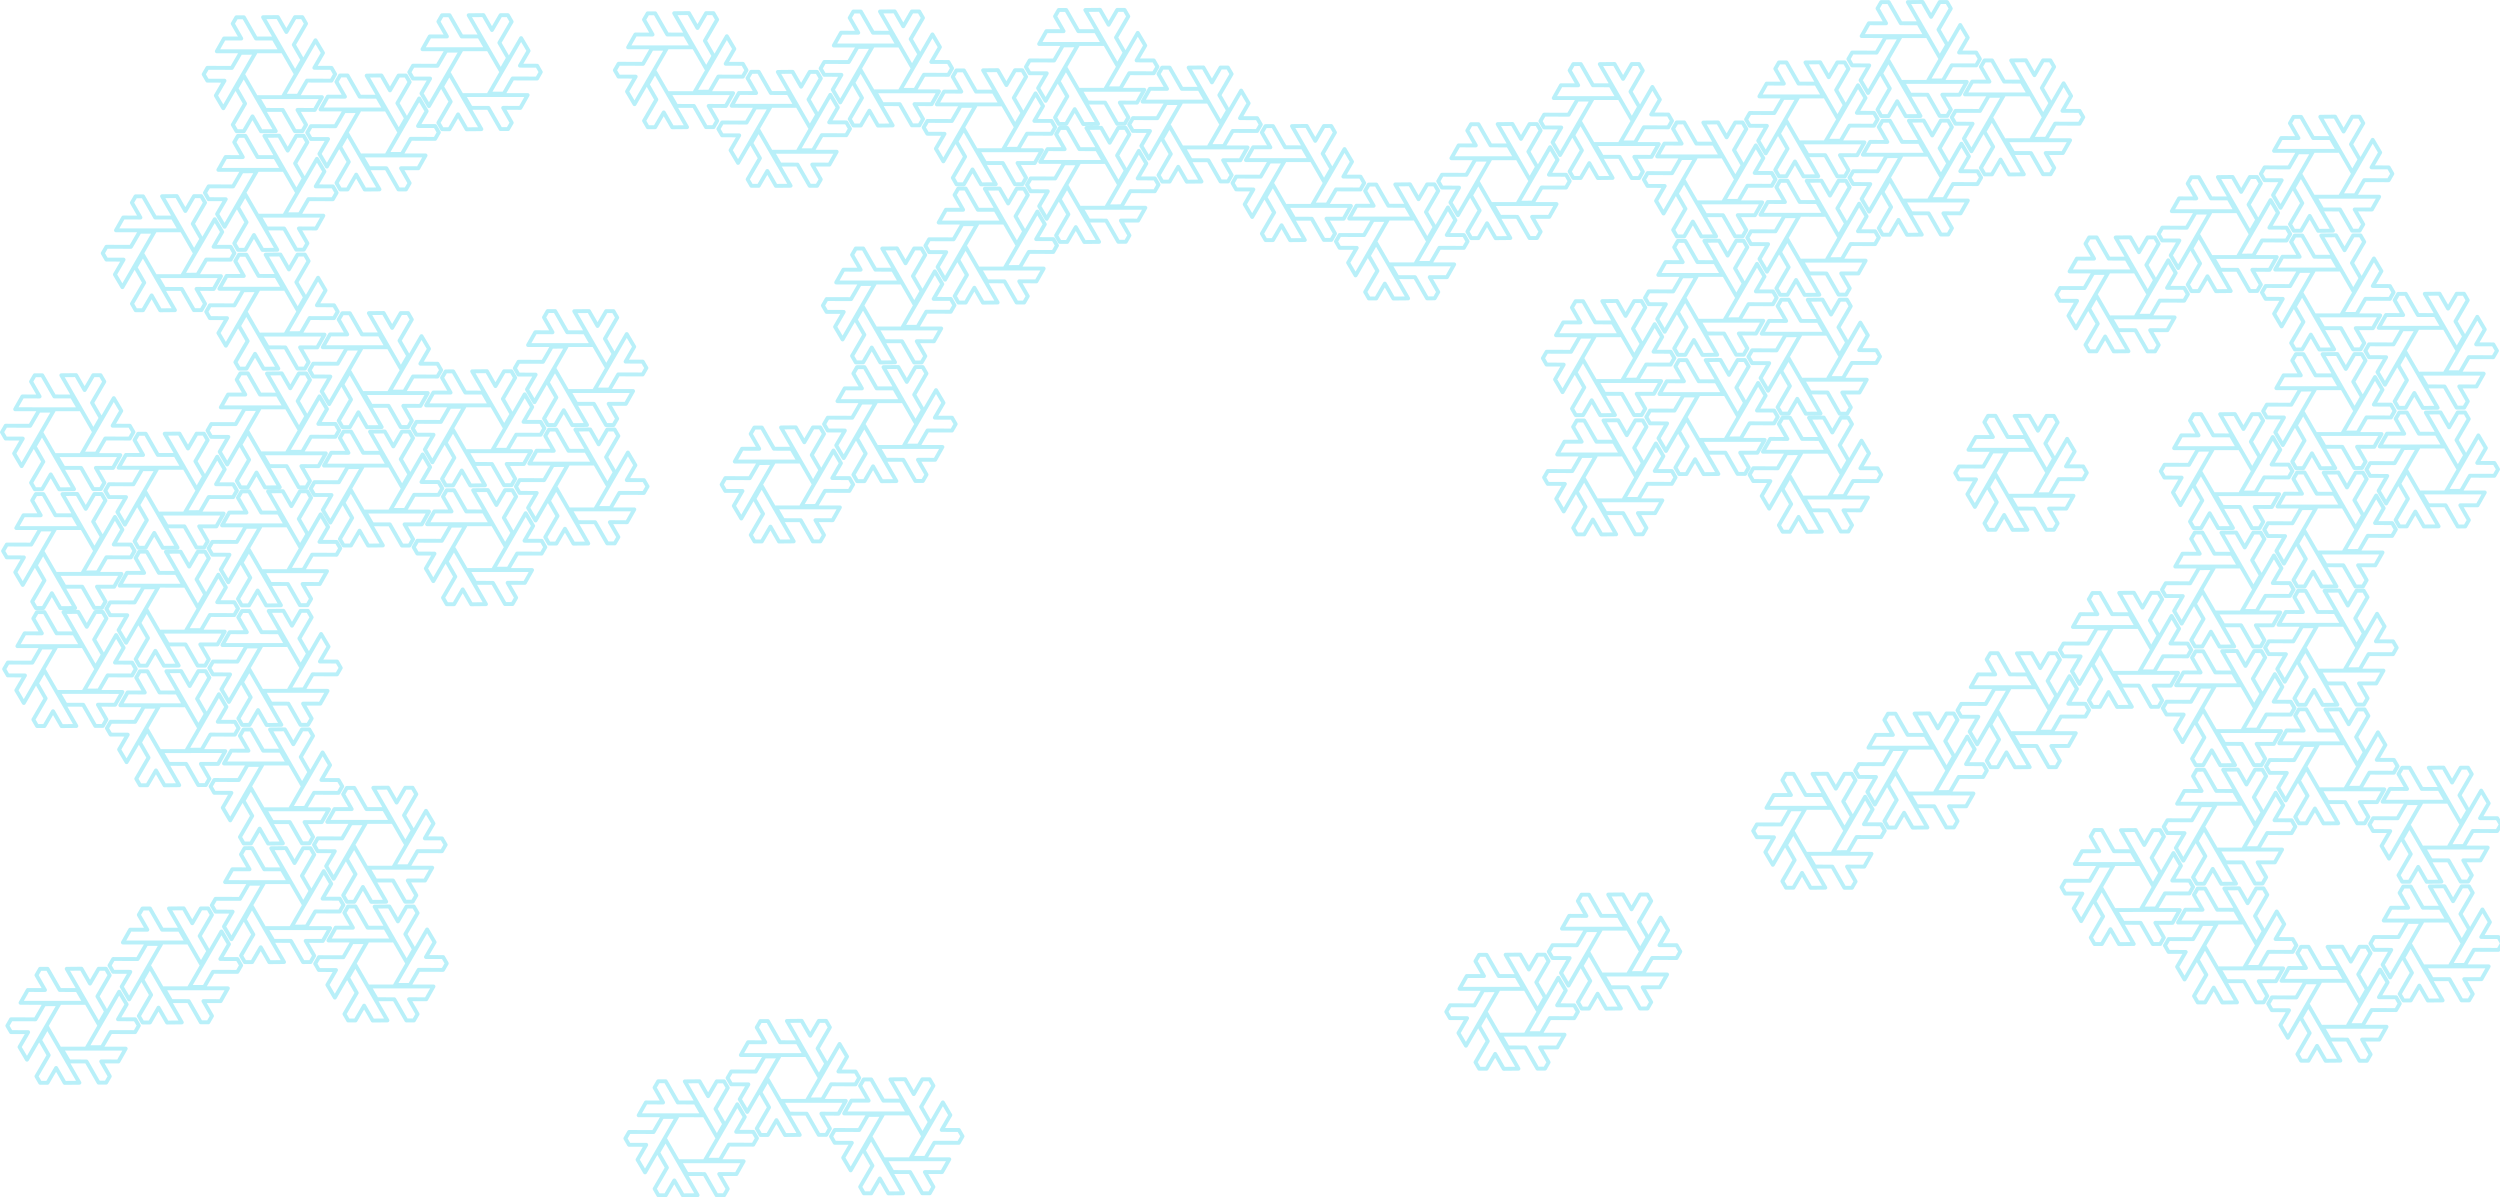 <?xml version="1.0" encoding="UTF-8" standalone="no"?>
<svg
   xmlns:dc="http://purl.org/dc/elements/1.1/"
   xmlns:cc="http://creativecommons.org/ns#"
   xmlns:rdf="http://www.w3.org/1999/02/22-rdf-syntax-ns#"
   xmlns:svg="http://www.w3.org/2000/svg"
   xmlns="http://www.w3.org/2000/svg"
   xmlns:xlink="http://www.w3.org/1999/xlink"
   version="1.1"
   id="svg2"
   viewBox="0 0 2267.244 1085.826"
   height="306.444mm"
   width="639.867mm">
  <defs
     id="defs4">
    <linearGradient
       id="linearGradient5562">
      <stop
         id="stop5564"
         offset="0"
         style="stop-color:#699ad7;stop-opacity:1" />
      <stop
         style="stop-color:#7eb1dd;stop-opacity:1"
         offset="0.243"
         id="stop5566" />
      <stop
         id="stop5568"
         offset="1"
         style="stop-color:#7ebae4;stop-opacity:1" />
    </linearGradient>
    <linearGradient
       id="linearGradient5053">
      <stop
         id="stop5055"
         offset="0"
         style="stop-color:#415e9a;stop-opacity:1" />
      <stop
         style="stop-color:#4a6baf;stop-opacity:1"
         offset="0.232"
         id="stop5057" />
      <stop
         id="stop5059"
         offset="1"
         style="stop-color:#5277c3;stop-opacity:1" />
    </linearGradient>
    <linearGradient
       id="linearGradient5960">
      <stop
         style="stop-color:#637ddf;stop-opacity:1"
         offset="0"
         id="stop5962" />
      <stop
         id="stop5964"
         offset="0.232"
         style="stop-color:#649afa;stop-opacity:1" />
      <stop
         style="stop-color:#719efa;stop-opacity:1"
         offset="1"
         id="stop5966" />
    </linearGradient>
    <linearGradient
       id="linearGradient5867">
      <stop
         id="stop5869"
         offset="0"
         style="stop-color:#7363df;stop-opacity:1" />
      <stop
         style="stop-color:#6478fa;stop-opacity:1"
         offset="0.232"
         id="stop5871" />
      <stop
         id="stop5873"
         offset="1"
         style="stop-color:#719efa;stop-opacity:1" />
    </linearGradient>
    <linearGradient
       xlink:href="#linearGradient5960"
       id="linearGradient5855"
       gradientUnits="userSpaceOnUse"
       gradientTransform="translate(983.361,601.389)"
       x1="213.956"
       y1="338.624"
       x2="282.261"
       y2="515.971" />
    <linearGradient
       xlink:href="#linearGradient5867"
       id="linearGradient5855-8"
       gradientUnits="userSpaceOnUse"
       gradientTransform="translate(-197.752,-337.145)"
       x1="213.956"
       y1="338.624"
       x2="282.261"
       y2="515.971" />
    <linearGradient
       xlink:href="#linearGradient5960"
       id="linearGradient4544"
       gradientUnits="userSpaceOnUse"
       gradientTransform="translate(983.361,601.389)"
       x1="-775.208"
       y1="102.747"
       x2="-702.753"
       y2="247.582" />
    <clipPath
       clipPathUnits="userSpaceOnUse"
       id="clipPath4501">
      <circle
         style="color:#000000;clip-rule:nonzero;display:inline;overflow:visible;visibility:visible;opacity:1;isolation:auto;mix-blend-mode:normal;color-interpolation:sRGB;color-interpolation-filters:linearRGB;solid-color:#000000;solid-opacity:1;fill:#adadad;fill-opacity:1;fill-rule:evenodd;stroke:none;stroke-width:3;stroke-linecap:butt;stroke-linejoin:round;stroke-miterlimit:4;stroke-dasharray:none;stroke-dashoffset:0;stroke-opacity:1;marker:none;color-rendering:auto;image-rendering:auto;shape-rendering:auto;text-rendering:auto;enable-background:accumulate"
         id="circle4503"
         cx="335.14"
         cy="686.095"
         r="241.066" />
    </clipPath>
    <clipPath
       clipPathUnits="userSpaceOnUse"
       id="clipPath5410">
      <circle
         style="color:#000000;clip-rule:nonzero;display:inline;overflow:visible;visibility:visible;opacity:1;isolation:auto;mix-blend-mode:normal;color-interpolation:sRGB;color-interpolation-filters:linearRGB;solid-color:#000000;solid-opacity:1;fill:#ffffff;fill-opacity:1;fill-rule:evenodd;stroke:none;stroke-width:3;stroke-linecap:butt;stroke-linejoin:round;stroke-miterlimit:4;stroke-dasharray:none;stroke-dashoffset:0;stroke-opacity:1;marker:none;color-rendering:auto;image-rendering:auto;shape-rendering:auto;text-rendering:auto;enable-background:accumulate"
         id="circle5412"
         cx="335.981"
         cy="340.99"
         r="241.137" />
    </clipPath>
    <linearGradient
       y2="937.714"
       x2="-496.297"
       y1="782.336"
       x1="-584.199"
       gradientTransform="translate(864.551,-2197.497)"
       gradientUnits="userSpaceOnUse"
       id="linearGradient5137"
       xlink:href="#linearGradient5053" />
    <linearGradient
       y2="937.714"
       x2="-496.297"
       y1="782.336"
       x1="-584.199"
       gradientTransform="translate(864.551,-2197.497)"
       gradientUnits="userSpaceOnUse"
       id="linearGradient5147"
       xlink:href="#linearGradient5053" />
    <linearGradient
       y2="506.188"
       x2="290.087"
       y1="351.411"
       x1="200.597"
       gradientTransform="translate(70.505,-1761.308)"
       gradientUnits="userSpaceOnUse"
       id="linearGradient5162"
       xlink:href="#linearGradient5562" />
    <linearGradient
       y2="506.188"
       x2="290.087"
       y1="351.411"
       x1="200.597"
       gradientTransform="translate(70.505,-1761.308)"
       gradientUnits="userSpaceOnUse"
       id="linearGradient5172"
       xlink:href="#linearGradient5562" />
    <linearGradient
       y2="506.188"
       x2="290.087"
       y1="351.411"
       x1="200.597"
       gradientTransform="translate(70.505,-1761.308)"
       gradientUnits="userSpaceOnUse"
       id="linearGradient5182"
       xlink:href="#linearGradient5562" />
    <linearGradient
       xlink:href="#linearGradient5562"
       id="linearGradient5201"
       gradientUnits="userSpaceOnUse"
       gradientTransform="translate(70.505,-1761.308)"
       x1="200.597"
       y1="351.411"
       x2="290.087"
       y2="506.188" />
    <linearGradient
       xlink:href="#linearGradient5053"
       id="linearGradient5205"
       gradientUnits="userSpaceOnUse"
       gradientTransform="translate(864.551,-2197.497)"
       x1="-584.199"
       y1="782.336"
       x2="-496.297"
       y2="937.714" />
  </defs>
  <g
     transform="translate(-2807.559,1824.733)"
     style="display:inline"
     id="layer1">
    <g
       transform="translate(72.039,-1799.448)"
       style="display:none"
       id="layer2">
      <path
         style="color:#000000;display:inline;overflow:visible;visibility:visible;opacity:0.236;fill:#4e4d52;fill-opacity:1;fill-rule:nonzero;stroke:none;stroke-width:3;stroke-linecap:butt;stroke-linejoin:round;stroke-miterlimit:4;stroke-dasharray:none;stroke-dashoffset:0;stroke-opacity:1;marker:none;enable-background:accumulate"
         id="path6032"
         d="M 460.606,594.729 209.742,594.729 84.31,377.474 209.742,160.219 l 250.864,1e-5 125.432,217.255 z" />
      <path
         d="m 385.592,773.067 -100.835,0 -50.417,-87.326 50.417,-87.326 100.835,10e-6 50.417,87.326 z"
         id="path5875"
         style="color:#000000;display:inline;overflow:visible;visibility:visible;opacity:1;fill:#4e4d52;fill-opacity:1;fill-rule:nonzero;stroke:none;stroke-width:3;stroke-linecap:butt;stroke-linejoin:round;stroke-miterlimit:4;stroke-dasharray:none;stroke-dashoffset:0;stroke-opacity:1;marker:none;enable-background:accumulate"
         transform="translate(0,-308.268)" />
      <path
         style="fill:url(#linearGradient5855);fill-opacity:1;fill-rule:evenodd;stroke:none;stroke-width:3;stroke-linecap:butt;stroke-linejoin:round;stroke-miterlimit:4;stroke-dasharray:none;stroke-opacity:1"
         d="m 1216.559,938.534 123.055,228.14 -42.681,-1.262 -43.482,-79.772 -39.651,80.327 -32.688,-19.798 53.474,-100.285 -37.116,-73.89 z"
         id="path5851"
         transform="translate(0,-308.268)" />
      <rect
         transform="rotate(-30)"
         y="446.171"
         x="-34.742"
         height="226.229"
         width="48.835"
         id="rect5884"
         style="color:#000000;clip-rule:nonzero;display:inline;overflow:visible;visibility:visible;opacity:0.415;isolation:auto;mix-blend-mode:normal;color-interpolation:sRGB;color-interpolation-filters:linearRGB;solid-color:#000000;solid-opacity:1;fill:#c53a3a;fill-opacity:1;fill-rule:nonzero;stroke:none;stroke-width:3;stroke-linecap:butt;stroke-linejoin:round;stroke-miterlimit:4;stroke-dasharray:none;stroke-dashoffset:0;stroke-opacity:1;marker:none;color-rendering:auto;image-rendering:auto;shape-rendering:auto;text-rendering:auto;enable-background:accumulate" />
      <path
         d="m 251.986,878.638 -14.024,24.291 h -28.049 l -14.024,-24.291 14.024,-24.291 h 28.049 z"
         id="path3428"
         style="color:#000000;clip-rule:nonzero;display:inline;overflow:visible;visibility:visible;opacity:0.509;isolation:auto;mix-blend-mode:normal;color-interpolation:sRGB;color-interpolation-filters:linearRGB;solid-color:#000000;solid-opacity:1;fill:#000000;fill-opacity:1;fill-rule:evenodd;stroke:none;stroke-width:3;stroke-linecap:butt;stroke-linejoin:round;stroke-miterlimit:4;stroke-dasharray:none;stroke-dashoffset:0;stroke-opacity:1;marker:none;color-rendering:auto;image-rendering:auto;shape-rendering:auto;text-rendering:auto;enable-background:accumulate"
         transform="translate(0,-308.268)" />
      <use
         height="100%"
         width="100%"
         transform="rotate(60,268.298,489.452)"
         id="use4252"
         xlink:href="#rect5884"
         y="0"
         x="0" />
      <rect
         transform="rotate(30,575.235,-154.134)"
         y="467.07"
         x="545.71"
         height="115.126"
         width="5.395"
         id="rect4254"
         style="color:#000000;clip-rule:nonzero;display:inline;overflow:visible;visibility:visible;opacity:1;isolation:auto;mix-blend-mode:normal;color-interpolation:sRGB;color-interpolation-filters:linearRGB;solid-color:#000000;solid-opacity:1;fill:#000000;fill-opacity:0.651;fill-rule:evenodd;stroke:none;stroke-width:1px;stroke-linecap:butt;stroke-linejoin:miter;stroke-miterlimit:4;stroke-dasharray:none;stroke-dashoffset:0;stroke-opacity:1;marker:none;color-rendering:auto;image-rendering:auto;shape-rendering:auto;text-rendering:auto;enable-background:accumulate" />
    </g>
    <path
       id="path3336-6-5-6-9-0-5-62-5-5-0"
       d="m 3441.972,-844.129 -13.358,0.125 29.066,50.342 6.673,-11.625 -7.904,-13.752 11.134,-19.143 -3.399,-5.871 h -6.637 l -7.815,13.453 z m -30.701,7e-5 -6.785,0.008 -3.321,5.745 7.744,13.494 -15.595,-0.044 -6.571,11.629 58.138,0.008 -6.733,-11.59 -15.864,-0.032 z m 64.95,20.853 -29.071,50.339 13.405,-0.034 7.96,-13.72 22.148,0.07 3.386,-5.879 -3.316,-5.748 -15.56,-0.04 7.835,-13.482 z m -54.609,11.431 -13.406,0.035 -7.96,13.72 -22.148,-0.07 -3.386,5.879 3.316,5.748 15.56,0.04 -7.835,13.482 6.787,11.504 z m -10.457,20.703 -6.673,11.625 7.904,13.753 -11.135,19.142 3.399,5.872 h 6.637 l 7.815,-13.453 7.76,13.525 13.358,-0.125 z m 12.687,19.537 6.733,11.59 15.864,0.032 11.014,19.212 6.786,-0.007 3.321,-5.746 -7.744,-13.493 15.595,0.043 6.57,-11.629 z"
       style="display:inline;opacity:1;fill:none;fill-opacity:1;fill-rule:evenodd;stroke:#50daf0;stroke-width:3.543;stroke-linecap:butt;stroke-linejoin:round;stroke-miterlimit:4;stroke-dasharray:none;stroke-opacity:0.4" />
    <path
       id="path3336-6-5-6-9-0-5-62-1-04-75"
       d="m 3568.043,-814.724 6.571,-11.629 -58.138,-0.008 6.733,11.59 15.864,0.032 11.014,19.212 6.785,-0.008 3.321,-5.746 -7.745,-13.493 z m 15.35,-26.583 3.386,-5.879 -3.316,-5.748 -15.56,-0.042 7.835,-13.481 -6.787,-11.504 -29.072,50.339 13.406,-0.035 7.96,-13.72 z m -50.537,45.812 -29.066,-50.342 -6.673,11.625 7.904,13.753 -11.134,19.143 3.399,5.872 h 6.637 l 7.815,-13.453 7.76,13.525 z m 17.404,-53 6.673,-11.625 -7.904,-13.752 11.134,-19.143 -3.399,-5.872 h -6.637 l -7.815,13.453 -7.76,-13.525 -13.358,0.125 z m -12.704,-19.406 -6.733,-11.59 -15.864,-0.032 -11.013,-19.212 -6.786,0.008 -3.321,5.745 7.745,13.493 -15.595,-0.043 -6.57,11.629 z m -23.265,1.217 -13.406,0.035 -7.959,13.72 -22.148,-0.07 -3.386,5.879 3.317,5.748 15.56,0.041 -7.835,13.482 6.787,11.503 z"
       style="display:inline;opacity:1;fill:none;fill-opacity:1;fill-rule:evenodd;stroke:#50daf0;stroke-width:3.543;stroke-linecap:butt;stroke-linejoin:round;stroke-miterlimit:4;stroke-dasharray:none;stroke-opacity:0.4" />
    <path
       id="path3336-6-5-6-9-0-5-62-0-9-2-7"
       d="m 3669.416,-813.473 -6.787,-11.504 -29.071,50.339 13.406,-0.035 7.96,-13.72 22.148,0.069 3.386,-5.879 -3.316,-5.748 -15.56,-0.041 z m -15.35,-26.583 -3.4,-5.871 -6.637,-0.008 -7.816,13.453 -7.76,-13.525 -13.358,0.125 29.066,50.342 6.673,-11.625 -7.904,-13.752 z m 14.413,66.665 -58.137,-0.006 6.733,11.59 15.864,0.032 11.014,19.212 6.786,-0.007 3.321,-5.746 -7.745,-13.493 15.595,0.043 z m -37.205,-41.569 -6.733,-11.591 -15.864,-0.032 -11.014,-19.213 -6.786,0.008 -3.321,5.746 7.745,13.493 -15.595,-0.043 -6.571,11.629 z m -23.161,1.297 -13.406,0.035 -7.96,13.72 -22.148,-0.07 -3.386,5.879 3.316,5.748 15.56,0.041 -7.835,13.482 6.787,11.503 z m -10.578,20.754 -6.673,11.625 7.904,13.752 -11.134,19.143 3.399,5.872 h 6.637 l 7.815,-13.452 7.76,13.525 13.358,-0.125 z"
       style="display:inline;opacity:1;fill:none;fill-opacity:1;fill-rule:evenodd;stroke:#50daf0;stroke-width:3.543;stroke-linecap:butt;stroke-linejoin:round;stroke-miterlimit:4;stroke-dasharray:none;stroke-opacity:0.4" />
    <path
       id="path3336-6-5-6-9-0-5-62-0-8-9-5-7-9"
       d="m 4219.841,-874.774 6.571,-11.629 -58.138,-0.008 6.733,11.59 15.864,0.033 11.014,19.212 6.785,-0.008 3.321,-5.746 -7.745,-13.493 z m 15.35,-26.583 3.386,-5.879 -3.316,-5.748 -15.56,-0.041 7.835,-13.481 -6.787,-11.504 -29.072,50.339 13.406,-0.035 7.96,-13.72 z m -50.537,45.812 -29.067,-50.341 -6.673,11.625 7.904,13.753 -11.134,19.143 3.399,5.872 h 6.637 l 7.815,-13.453 7.76,13.525 z m 17.404,-53 6.673,-11.625 -7.904,-13.752 11.134,-19.143 -3.399,-5.872 h -6.637 l -7.815,13.453 -7.76,-13.525 -13.358,0.125 z m -12.704,-19.406 -6.733,-11.59 -15.864,-0.032 -11.013,-19.212 -6.786,0.008 -3.321,5.745 7.744,13.493 -15.595,-0.043 -6.57,11.629 z m -23.265,1.217 -13.406,0.035 -7.959,13.72 -22.148,-0.07 -3.386,5.879 3.317,5.748 15.56,0.041 -7.835,13.482 6.787,11.504 z"
       style="display:inline;opacity:1;fill:none;fill-opacity:1;fill-rule:evenodd;stroke:#50daf0;stroke-width:3.543;stroke-linecap:butt;stroke-linejoin:round;stroke-miterlimit:4;stroke-dasharray:none;stroke-opacity:0.4" />
    <path
       id="path3336-6-5-6-9-0-5-62-0-9-3"
       d="m 4494.922,-1751.932 6.787,11.504 29.071,-50.339 -13.406,0.035 -7.96,13.72 -22.148,-0.07 -3.386,5.879 3.317,5.748 15.56,0.041 z m 15.35,26.583 3.399,5.872 6.637,0.01 7.816,-13.453 7.76,13.525 13.358,-0.125 -29.067,-50.341 -6.673,11.625 7.904,13.752 z m -14.413,-66.665 58.138,0.01 -6.733,-11.59 -15.864,-0.032 -11.014,-19.212 -6.786,0.01 -3.321,5.745 7.745,13.493 -15.595,-0.043 z m 37.205,41.569 6.733,11.591 15.864,0.032 11.014,19.213 6.786,-0.01 3.321,-5.745 -7.745,-13.493 15.595,0.043 6.571,-11.629 z m 23.161,-1.297 13.406,-0.035 7.96,-13.721 22.148,0.07 3.386,-5.879 -3.316,-5.748 -15.56,-0.041 7.835,-13.482 -6.787,-11.504 z m 10.578,-20.754 6.673,-11.625 -7.904,-13.752 11.135,-19.143 -3.399,-5.872 h -6.637 l -7.816,13.453 -7.76,-13.525 -13.358,0.125 z"
       style="display:inline;opacity:1;fill:none;fill-opacity:1;fill-rule:evenodd;stroke:#50daf0;stroke-width:3.543;stroke-linecap:butt;stroke-linejoin:round;stroke-miterlimit:4;stroke-dasharray:none;stroke-opacity:0.4" />
    <path
       id="path3336-6-5-6-9-0-5-62-8-2-1-3-2-9-1"
       d="m 4443.16,-1664.772 13.357,-0.125 -29.067,-50.342 -6.673,11.625 7.904,13.752 -11.134,19.143 3.399,5.872 h 6.637 l 7.816,-13.453 z m 30.701,-10e-5 6.785,-0.01 3.321,-5.745 -7.745,-13.494 15.595,0.043 6.571,-11.629 -58.138,-0.01 6.733,11.591 15.864,0.032 z m -64.95,-20.853 29.071,-50.338 -13.406,0.035 -7.96,13.72 -22.148,-0.07 -3.386,5.879 3.316,5.748 15.56,0.04 -7.835,13.482 z m 54.609,-11.431 13.406,-0.035 7.959,-13.72 22.148,0.07 3.386,-5.879 -3.317,-5.748 -15.56,-0.04 7.834,-13.482 -6.787,-11.504 z m 10.457,-20.704 6.673,-11.625 -7.904,-13.753 11.135,-19.142 -3.399,-5.872 h -6.637 l -7.815,13.453 -7.76,-13.525 -13.358,0.125 z m -12.687,-19.537 -6.733,-11.59 -15.864,-0.032 -11.014,-19.212 -6.786,0.01 -3.321,5.746 7.744,13.493 -15.595,-0.043 -6.57,11.629 z"
       style="display:inline;opacity:1;fill:none;fill-opacity:1;fill-rule:evenodd;stroke:#50daf0;stroke-width:3.543;stroke-linecap:butt;stroke-linejoin:round;stroke-miterlimit:4;stroke-dasharray:none;stroke-opacity:0.4" />
    <path
       id="path3336-6-5-6-9-0-5-62-8-2-9-2-8-4"
       d="m 4588.657,-1699.039 6.787,11.504 29.071,-50.339 -13.406,0.035 -7.96,13.72 -22.148,-0.069 -3.386,5.879 3.317,5.748 15.56,0.041 z m 15.35,26.583 3.399,5.872 6.637,0.01 7.816,-13.453 7.76,13.525 13.358,-0.125 -29.067,-50.341 -6.673,11.625 7.904,13.752 z m -14.413,-66.665 58.138,0.01 -6.733,-11.59 -15.864,-0.032 -11.014,-19.212 -6.786,0.01 -3.321,5.746 7.745,13.493 -15.595,-0.043 z m 37.205,41.569 6.733,11.591 15.864,0.032 11.014,19.212 6.786,-0.01 3.321,-5.745 -7.745,-13.493 15.595,0.043 6.571,-11.629 z m 23.161,-1.297 13.406,-0.035 7.96,-13.72 22.148,0.07 3.386,-5.88 -3.316,-5.748 -15.56,-0.041 7.835,-13.482 -6.787,-11.503 z m 10.579,-20.754 6.673,-11.625 -7.904,-13.752 11.134,-19.143 -3.399,-5.872 h -6.637 l -7.816,13.453 -7.76,-13.525 -13.358,0.125 z"
       style="display:inline;opacity:1;fill:none;fill-opacity:1;fill-rule:evenodd;stroke:#50daf0;stroke-width:3.543;stroke-linecap:butt;stroke-linejoin:round;stroke-miterlimit:4;stroke-dasharray:none;stroke-opacity:0.4" />
    <path
       id="path3336-6-5-6-9-0-5-62-8-2-9-2-8-3-6"
       d="m 4503.565,-1696.05 -6.571,11.629 58.138,0.01 -6.733,-11.59 -15.864,-0.032 -11.014,-19.212 -6.785,0.01 -3.321,5.746 7.745,13.493 z m -15.35,26.583 -3.386,5.879 3.316,5.748 15.56,0.042 -7.835,13.481 6.787,11.504 29.072,-50.339 -13.406,0.035 -7.96,13.72 z m 50.537,-45.812 29.067,50.341 6.673,-11.625 -7.904,-13.752 11.134,-19.142 -3.399,-5.872 h -6.637 l -7.815,13.453 -7.76,-13.525 z m -17.403,53 -6.673,11.626 7.904,13.752 -11.134,19.143 3.399,5.872 h 6.637 l 7.815,-13.453 7.76,13.524 13.358,-0.125 z m 12.704,19.406 6.733,11.59 15.864,0.032 11.013,19.212 6.786,-0.01 3.321,-5.745 -7.744,-13.494 15.595,0.043 6.57,-11.629 z m 23.265,-1.217 13.406,-0.035 7.959,-13.72 22.148,0.07 3.386,-5.879 -3.317,-5.748 -15.56,-0.041 7.835,-13.482 -6.787,-11.503 z"
       style="display:inline;opacity:1;fill:none;fill-opacity:1;fill-rule:evenodd;stroke:#50daf0;stroke-width:3.543;stroke-linecap:butt;stroke-linejoin:round;stroke-miterlimit:4;stroke-dasharray:none;stroke-opacity:0.4" />
    <path
       id="path3336-6-5-6-9-0-5-62-8-2-1-9-5-2-7"
       d="m 4403.221,-1589.848 6.787,11.504 29.071,-50.339 -13.406,0.035 -7.96,13.72 -22.148,-0.069 -3.386,5.879 3.317,5.748 15.56,0.041 z m 15.35,26.583 3.399,5.872 6.637,0.01 7.816,-13.453 7.76,13.525 13.358,-0.125 -29.067,-50.341 -6.673,11.625 7.904,13.752 z m -14.413,-66.665 58.138,0.01 -6.733,-11.59 -15.864,-0.032 -11.014,-19.212 -6.786,0.01 -3.321,5.745 7.745,13.493 -15.595,-0.044 z m 37.205,41.569 6.733,11.591 15.864,0.032 11.014,19.213 6.786,-0.01 3.321,-5.746 -7.745,-13.493 15.595,0.043 6.571,-11.629 z m 23.161,-1.297 13.406,-0.035 7.96,-13.72 22.148,0.07 3.386,-5.879 -3.316,-5.748 -15.56,-0.041 7.835,-13.482 -6.787,-11.503 z m 10.578,-20.753 6.673,-11.625 -7.904,-13.752 11.134,-19.143 -3.399,-5.872 h -6.637 l -7.815,13.453 -7.76,-13.525 -13.358,0.126 z"
       style="display:inline;opacity:1;fill:none;fill-opacity:1;fill-rule:evenodd;stroke:#50daf0;stroke-width:3.543;stroke-linecap:butt;stroke-linejoin:round;stroke-miterlimit:4;stroke-dasharray:none;stroke-opacity:0.4" />
    <path
       id="path3336-6-5-6-9-0-5-62-8-2-1-3-4-0-9-8-6"
       d="m 4365.658,-1713.719 -13.358,0.125 29.067,50.341 6.672,-11.625 -7.904,-13.752 11.134,-19.143 -3.399,-5.872 h -6.638 l -7.815,13.453 z m -30.701,0 -6.785,0.01 -3.321,5.745 7.745,13.494 -15.595,-0.044 -6.571,11.629 58.138,0.01 -6.733,-11.591 -15.864,-0.032 z m 64.95,20.853 -29.071,50.339 13.406,-0.035 7.96,-13.72 22.148,0.069 3.386,-5.879 -3.317,-5.748 -15.56,-0.04 7.835,-13.482 z m -54.609,11.431 -13.406,0.035 -7.96,13.72 -22.148,-0.07 -3.386,5.879 3.317,5.748 15.56,0.04 -7.835,13.482 6.787,11.504 z m -10.457,20.704 -6.673,11.625 7.904,13.753 -11.135,19.142 3.399,5.872 h 6.637 l 7.816,-13.453 7.76,13.525 13.358,-0.126 z m 12.687,19.536 6.733,11.591 15.864,0.032 11.014,19.212 6.786,-0.01 3.321,-5.746 -7.744,-13.493 15.595,0.043 6.57,-11.629 z"
       style="display:inline;opacity:1;fill:none;fill-opacity:1;fill-rule:evenodd;stroke:#50daf0;stroke-width:3.543;stroke-linecap:butt;stroke-linejoin:round;stroke-miterlimit:4;stroke-dasharray:none;stroke-opacity:0.4" />
    <path
       id="path3336-6-5-6-9-0-5-62-0-9-8-2-7-6-7"
       d="m 4256.651,-1663.265 13.358,-0.125 -29.067,-50.341 -6.672,11.625 7.904,13.752 -11.134,19.143 3.399,5.872 h 6.637 l 7.815,-13.453 z m 30.701,-10e-5 6.785,-0.01 3.321,-5.745 -7.744,-13.494 15.595,0.044 6.571,-11.629 -58.138,-0.01 6.733,11.59 15.864,0.032 z m -64.95,-20.853 29.071,-50.339 -13.406,0.035 -7.96,13.72 -22.148,-0.069 -3.386,5.879 3.317,5.748 15.56,0.04 -7.835,13.482 z m 54.609,-11.431 13.406,-0.035 7.96,-13.72 22.148,0.07 3.386,-5.88 -3.316,-5.748 -15.56,-0.04 7.835,-13.482 -6.787,-11.504 z m 10.457,-20.704 6.673,-11.625 -7.904,-13.752 11.134,-19.142 -3.399,-5.872 h -6.636 l -7.816,13.453 -7.76,-13.525 -13.358,0.126 z m -12.687,-19.537 -6.733,-11.591 -15.864,-0.032 -11.013,-19.212 -6.786,0.01 -3.32,5.746 7.744,13.493 -15.595,-0.043 -6.57,11.629 z"
       style="display:inline;opacity:1;fill:none;fill-opacity:1;fill-rule:evenodd;stroke:#50daf0;stroke-width:3.543;stroke-linecap:butt;stroke-linejoin:round;stroke-miterlimit:4;stroke-dasharray:none;stroke-opacity:0.4" />
    <path
       id="path3336-6-5-6-9-0-5-62-8-2-9-2-8-0-3"
       d="m 4314.984,-1519.238 -6.787,-11.504 -29.071,50.339 13.406,-0.034 7.96,-13.72 22.148,0.07 3.386,-5.879 -3.317,-5.748 -15.56,-0.041 z m -15.35,-26.583 -3.399,-5.872 -6.637,-0.01 -7.816,13.453 -7.76,-13.525 -13.358,0.125 29.067,50.341 6.673,-11.625 -7.904,-13.752 z m 14.413,66.665 -58.137,-0.01 6.732,11.591 15.864,0.032 11.014,19.212 6.785,-0.01 3.321,-5.745 -7.745,-13.493 15.595,0.044 z m -37.205,-41.569 -6.733,-11.591 -15.864,-0.032 -11.014,-19.213 -6.786,0.01 -3.321,5.746 7.745,13.493 -15.595,-0.043 -6.571,11.629 z m -23.161,1.297 -13.406,0.035 -7.96,13.72 -22.148,-0.07 -3.386,5.88 3.316,5.748 15.56,0.041 -7.835,13.482 6.787,11.504 z m -10.579,20.754 -6.673,11.625 7.905,13.752 -11.135,19.143 3.399,5.872 h 6.637 l 7.816,-13.452 7.76,13.525 13.357,-0.125 z"
       style="display:inline;opacity:1;fill:none;fill-opacity:1;fill-rule:evenodd;stroke:#50daf0;stroke-width:3.543;stroke-linecap:butt;stroke-linejoin:round;stroke-miterlimit:4;stroke-dasharray:none;stroke-opacity:0.4" />
    <path
       id="path3336-6-5-6-9-0-5-62-8-2-9-2-8-3-9-3"
       d="m 4400.076,-1522.228 6.571,-11.629 -58.138,-0.01 6.733,11.59 15.864,0.032 11.014,19.212 6.785,-0.01 3.321,-5.746 -7.744,-13.493 z m 15.35,-26.583 3.386,-5.879 -3.316,-5.748 -15.56,-0.042 7.835,-13.481 -6.787,-11.504 -29.071,50.339 13.406,-0.035 7.96,-13.72 z m -50.537,45.812 -29.067,-50.341 -6.673,11.625 7.904,13.753 -11.134,19.143 3.399,5.872 h 6.637 l 7.815,-13.453 7.76,13.525 z m 17.404,-53 6.673,-11.626 -7.904,-13.752 11.134,-19.143 -3.399,-5.872 h -6.637 l -7.815,13.453 -7.76,-13.525 -13.358,0.125 z m -12.705,-19.406 -6.733,-11.59 -15.864,-0.032 -11.013,-19.212 -6.786,0.01 -3.321,5.745 7.745,13.493 -15.595,-0.043 -6.57,11.629 z m -23.266,1.217 -13.406,0.035 -7.96,13.72 -22.148,-0.07 -3.387,5.879 3.316,5.748 15.56,0.041 -7.835,13.482 6.787,11.503 z"
       style="display:inline;opacity:1;fill:none;fill-opacity:1;fill-rule:evenodd;stroke:#50daf0;stroke-width:3.543;stroke-linecap:butt;stroke-linejoin:round;stroke-miterlimit:4;stroke-dasharray:none;stroke-opacity:0.4" />
    <path
       id="path3336-6-5-6-9-0-5-62-1-6-1"
       d="m 4119.766,-1573.348 6.571,-11.629 -58.138,-0.01 6.733,11.59 15.864,0.032 11.014,19.212 6.785,-0.01 3.321,-5.746 -7.744,-13.493 z m 15.35,-26.583 3.386,-5.879 -3.316,-5.748 -15.56,-0.042 7.835,-13.481 -6.787,-11.504 -29.072,50.339 13.406,-0.035 7.96,-13.72 z m -50.537,45.812 -29.067,-50.341 -6.673,11.625 7.904,13.752 -11.134,19.142 3.399,5.872 h 6.637 l 7.815,-13.453 7.76,13.525 z m 17.404,-53 6.673,-11.626 -7.904,-13.752 11.135,-19.143 -3.399,-5.872 h -6.637 l -7.815,13.453 -7.76,-13.525 -13.358,0.125 z m -12.704,-19.406 -6.733,-11.59 -15.864,-0.032 -11.013,-19.212 -6.786,0.01 -3.321,5.745 7.745,13.493 -15.595,-0.043 -6.57,11.629 z m -23.265,1.217 -13.406,0.035 -7.96,13.72 -22.148,-0.07 -3.387,5.879 3.317,5.748 15.56,0.041 -7.835,13.482 6.788,11.503 z"
       style="display:inline;opacity:1;fill:none;fill-opacity:1;fill-rule:evenodd;stroke:#50daf0;stroke-width:3.543;stroke-linecap:butt;stroke-linejoin:round;stroke-miterlimit:4;stroke-dasharray:none;stroke-opacity:0.4" />
    <path
       id="path3336-6-5-6-9-0-5-62-8-2-1-3-4-9-3"
       d="m 4220.109,-1679.76 -6.787,-11.504 -29.071,50.339 13.406,-0.035 7.96,-13.72 22.148,0.069 3.386,-5.879 -3.317,-5.748 -15.56,-0.041 z m -15.35,-26.583 -3.399,-5.872 -6.637,-0.01 -7.816,13.453 -7.76,-13.525 -13.358,0.125 29.067,50.341 6.673,-11.625 -7.904,-13.752 z m 14.413,66.665 -58.138,-0.01 6.733,11.59 15.864,0.032 11.014,19.212 6.785,-0.01 3.321,-5.746 -7.745,-13.493 15.595,0.043 z m -37.206,-41.569 -6.733,-11.591 -15.863,-0.032 -11.014,-19.212 -6.786,0.01 -3.321,5.745 7.745,13.493 -15.595,-0.043 -6.571,11.629 z m -23.161,1.297 -13.406,0.035 -7.96,13.72 -22.148,-0.07 -3.386,5.879 3.316,5.748 15.56,0.041 -7.835,13.482 6.787,11.503 z m -10.579,20.754 -6.673,11.625 7.904,13.752 -11.134,19.143 3.399,5.872 h 6.637 l 7.816,-13.452 7.76,13.525 13.357,-0.126 z"
       style="display:inline;opacity:1;fill:none;fill-opacity:1;fill-rule:evenodd;stroke:#50daf0;stroke-width:3.543;stroke-linecap:butt;stroke-linejoin:round;stroke-miterlimit:4;stroke-dasharray:none;stroke-opacity:0.4" />
    <path
       id="path3336-6-5-6-9-0-5-62-8-2-1-8-0"
       d="m 3944.079,-1691.171 -6.571,11.629 58.138,0.01 -6.733,-11.59 -15.864,-0.033 -11.014,-19.212 -6.785,0.01 -3.321,5.746 7.744,13.493 z m -15.35,26.583 -3.386,5.879 3.316,5.748 15.56,0.042 -7.835,13.481 6.787,11.504 29.072,-50.339 -13.406,0.035 -7.96,13.72 z m 50.537,-45.812 29.067,50.341 6.673,-11.625 -7.904,-13.752 11.134,-19.142 -3.399,-5.872 H 4008.2 l -7.815,13.453 -7.76,-13.525 z m -17.404,53 -6.673,11.625 7.904,13.752 -11.134,19.143 3.399,5.872 6.637,0.01 7.815,-13.453 7.76,13.525 13.358,-0.125 z m 12.704,19.406 6.733,11.59 15.864,0.032 11.013,19.212 6.786,-0.01 3.321,-5.745 -7.744,-13.494 15.595,0.043 6.57,-11.629 z m 23.265,-1.217 13.406,-0.035 7.96,-13.72 22.148,0.07 3.386,-5.879 -3.316,-5.748 -15.56,-0.041 7.835,-13.482 -6.787,-11.504 z"
       style="display:inline;opacity:1;fill:none;fill-opacity:1;fill-rule:evenodd;stroke:#50daf0;stroke-width:3.543;stroke-linecap:butt;stroke-linejoin:round;stroke-miterlimit:4;stroke-dasharray:none;stroke-opacity:0.4" />
    <path
       id="path3336-6-5-6-9-0-5-62-7-9"
       d="m 3850.339,-1744.201 -6.571,11.629 58.138,0.01 -6.733,-11.59 -15.864,-0.032 -11.014,-19.212 -6.785,0.01 -3.321,5.746 7.745,13.493 z m -15.35,26.583 -3.386,5.879 3.316,5.748 15.56,0.042 -7.835,13.481 6.787,11.504 29.072,-50.339 -13.406,0.035 -7.96,13.72 z m 50.537,-45.812 29.067,50.341 6.673,-11.625 -7.904,-13.752 11.134,-19.142 -3.399,-5.872 -6.637,-0.01 -7.815,13.453 -7.76,-13.525 z m -17.403,53 -6.673,11.625 7.904,13.752 -11.134,19.143 3.399,5.872 h 6.637 l 7.815,-13.453 7.761,13.525 13.358,-0.125 z m 12.704,19.406 6.733,11.59 15.864,0.032 11.013,19.212 6.786,-0.01 3.321,-5.745 -7.745,-13.493 15.595,0.043 6.57,-11.629 z m 23.265,-1.217 13.406,-0.035 7.96,-13.72 22.148,0.07 3.386,-5.879 -3.316,-5.748 -15.56,-0.041 7.835,-13.482 -6.787,-11.504 z"
       style="display:inline;opacity:1;fill:none;fill-opacity:1;fill-rule:evenodd;stroke:#50daf0;stroke-width:3.543;stroke-linecap:butt;stroke-linejoin:round;stroke-miterlimit:4;stroke-dasharray:none;stroke-opacity:0.4" />
    <path
       id="path3336-6-5-6-9-0-5-62-8-2-1-3-19-7"
       d="m 3749.996,-1637.789 6.787,11.504 29.071,-50.339 -13.406,0.035 -7.96,13.72 -22.148,-0.069 -3.386,5.879 3.317,5.748 15.56,0.041 z m 15.35,26.583 3.399,5.872 6.637,0.01 7.816,-13.453 7.76,13.525 13.358,-0.125 -29.067,-50.341 -6.673,11.625 7.904,13.752 z m -14.413,-66.665 58.137,0.01 -6.732,-11.591 -15.864,-0.032 -11.014,-19.212 -6.785,0.01 -3.321,5.746 7.745,13.493 -15.595,-0.043 z m 37.205,41.569 6.733,11.591 15.864,0.032 11.014,19.213 6.785,-0.01 3.321,-5.746 -7.745,-13.493 15.595,0.043 6.571,-11.629 z m 23.161,-1.297 13.406,-0.035 7.96,-13.72 22.148,0.07 3.386,-5.88 -3.316,-5.748 -15.56,-0.041 7.835,-13.482 -6.787,-11.503 z m 10.578,-20.753 6.673,-11.626 -7.904,-13.752 11.134,-19.143 -3.399,-5.872 h -6.637 l -7.816,13.453 -7.76,-13.525 -13.357,0.125 z"
       style="display:inline;opacity:1;fill:none;fill-opacity:1;fill-rule:evenodd;stroke:#50daf0;stroke-width:3.543;stroke-linecap:butt;stroke-linejoin:round;stroke-miterlimit:4;stroke-dasharray:none;stroke-opacity:0.4" />
    <path
       id="path3336-6-5-6-9-0-5-62-0-8-9-5-1"
       d="m 3294.184,-1415.94 -6.571,11.629 58.138,0.01 -6.733,-11.59 -15.864,-0.032 -11.014,-19.212 -6.785,0.01 -3.321,5.746 7.745,13.493 z m -15.35,26.583 -3.386,5.879 3.316,5.748 15.56,0.042 -7.835,13.481 6.787,11.504 29.072,-50.339 -13.406,0.035 -7.96,13.72 z m 50.537,-45.812 29.066,50.342 6.673,-11.625 -7.904,-13.752 11.134,-19.143 -3.399,-5.872 h -6.637 l -7.815,13.453 -7.76,-13.525 z m -17.404,53 -6.673,11.625 7.904,13.752 -11.135,19.143 3.4,5.872 h 6.637 l 7.815,-13.453 7.76,13.525 13.358,-0.125 z m 12.704,19.406 6.733,11.59 15.864,0.032 11.013,19.212 6.786,-0.01 3.321,-5.745 -7.745,-13.493 15.595,0.043 6.57,-11.629 z m 23.265,-1.217 13.406,-0.035 7.959,-13.72 22.148,0.07 3.387,-5.879 -3.317,-5.748 -15.56,-0.041 7.835,-13.482 -6.787,-11.503 z"
       style="display:inline;opacity:1;fill:none;fill-opacity:1;fill-rule:evenodd;stroke:#50daf0;stroke-width:3.543;stroke-linecap:butt;stroke-linejoin:round;stroke-miterlimit:4;stroke-dasharray:none;stroke-opacity:0.4" />
    <path
       id="path3336-6-5-6-9-0-5-62-8-2-1-1-5-9-3-0"
       d="m 3749.02,-1744.784 6.787,11.504 29.071,-50.339 -13.406,0.035 -7.96,13.72 -22.148,-0.069 -3.386,5.879 3.317,5.748 15.56,0.041 z m 15.35,26.583 3.399,5.872 6.637,0.01 7.816,-13.453 7.76,13.525 13.358,-0.125 -29.067,-50.341 -6.673,11.625 7.904,13.752 z m -14.413,-66.665 58.138,0.01 -6.733,-11.59 -15.864,-0.032 -11.014,-19.212 -6.786,0.01 -3.321,5.746 7.745,13.493 -15.595,-0.043 z m 37.205,41.569 6.733,11.591 15.864,0.032 11.014,19.213 6.785,-0.01 3.321,-5.746 -7.745,-13.493 15.595,0.043 6.571,-11.629 z m 23.161,-1.297 13.406,-0.035 7.96,-13.72 22.148,0.07 3.386,-5.88 -3.316,-5.748 -15.56,-0.041 7.835,-13.482 -6.787,-11.503 z m 10.579,-20.754 6.673,-11.625 -7.904,-13.752 11.134,-19.143 -3.399,-5.872 h -6.637 l -7.816,13.453 -7.76,-13.525 -13.357,0.125 z"
       style="display:inline;opacity:1;fill:none;fill-opacity:1;fill-rule:evenodd;stroke:#50daf0;stroke-width:3.543;stroke-linecap:butt;stroke-linejoin:round;stroke-miterlimit:4;stroke-dasharray:none;stroke-opacity:0.4" />
    <path
       id="path3336-6-5-6-9-0-5-62-1-0-2-2-8-8"
       d="m 3753.456,-1728.565 -6.787,-11.504 -29.071,50.339 13.406,-0.035 7.96,-13.72 22.148,0.069 3.386,-5.879 -3.317,-5.748 -15.56,-0.041 z m -15.35,-26.583 -3.399,-5.872 -6.637,-0.01 -7.816,13.453 -7.76,-13.525 -13.358,0.125 29.067,50.341 6.673,-11.625 -7.904,-13.752 z m 14.413,66.665 -58.138,-0.01 6.733,11.59 15.864,0.032 11.014,19.212 6.786,-0.01 3.321,-5.746 -7.745,-13.493 15.595,0.043 z m -37.205,-41.569 -6.733,-11.591 -15.864,-0.032 -11.014,-19.212 -6.786,0.01 -3.321,5.745 7.745,13.493 -15.595,-0.043 -6.571,11.629 z m -23.161,1.297 -13.406,0.035 -7.96,13.72 -22.148,-0.07 -3.386,5.879 3.316,5.748 15.56,0.041 -7.835,13.482 6.787,11.504 z m -10.579,20.754 -6.673,11.625 7.904,13.752 -11.134,19.143 3.399,5.872 h 6.637 l 7.815,-13.453 7.76,13.525 13.358,-0.126 z"
       style="display:inline;opacity:1;fill:none;fill-opacity:1;fill-rule:evenodd;stroke:#50daf0;stroke-width:3.543;stroke-linecap:butt;stroke-linejoin:round;stroke-miterlimit:4;stroke-dasharray:none;stroke-opacity:0.4" />
    <path
       id="path3336-6-5-6-9-0-5-62-0-8-9-5-7-2"
       d="m 3341.697,-1542.634 -13.358,0.125 29.066,50.342 6.673,-11.625 -7.904,-13.752 11.134,-19.143 -3.399,-5.872 h -6.637 l -7.815,13.453 z m -30.701,0 -6.785,0.01 -3.321,5.745 7.744,13.494 -15.595,-0.044 -6.571,11.629 58.138,0.01 -6.733,-11.59 -15.864,-0.032 z m 64.95,20.853 -29.071,50.339 13.406,-0.035 7.96,-13.72 22.148,0.07 3.386,-5.879 -3.317,-5.748 -15.56,-0.04 7.835,-13.482 z m -54.609,11.431 -13.406,0.035 -7.96,13.72 -22.148,-0.07 -3.386,5.88 3.316,5.748 15.56,0.04 -7.835,13.482 6.787,11.504 z m -10.457,20.704 -6.673,11.625 7.904,13.753 -11.135,19.142 3.399,5.872 h 6.637 l 7.815,-13.453 7.76,13.525 13.357,-0.126 z m 12.687,19.536 6.733,11.591 15.864,0.031 11.014,19.212 6.786,-0.01 3.321,-5.746 -7.744,-13.493 15.595,0.043 6.57,-11.629 z"
       style="display:inline;opacity:1;fill:none;fill-opacity:1;fill-rule:evenodd;stroke:#50daf0;stroke-width:3.543;stroke-linecap:butt;stroke-linejoin:round;stroke-miterlimit:4;stroke-dasharray:none;stroke-opacity:0.4" />
    <path
       id="path3336-6-5-6-9-0-5-62-0-8-9-5-7-9-2"
       d="m 3200.585,-1468.737 -6.571,11.629 58.138,0.01 -6.733,-11.59 -15.864,-0.032 -11.014,-19.212 -6.785,0.01 -3.321,5.746 7.745,13.493 z m -15.35,26.583 -3.386,5.879 3.316,5.748 15.56,0.042 -7.835,13.481 6.787,11.504 29.072,-50.339 -13.406,0.035 -7.96,13.72 z m 50.537,-45.812 29.066,50.341 6.673,-11.625 -7.904,-13.752 11.134,-19.143 -3.399,-5.872 h -6.637 l -7.815,13.453 -7.76,-13.525 z m -17.404,53 -6.673,11.626 7.904,13.752 -11.134,19.143 3.399,5.872 h 6.637 l 7.815,-13.453 7.76,13.525 13.358,-0.125 z m 12.704,19.406 6.733,11.59 15.864,0.032 11.013,19.212 6.786,-0.01 3.321,-5.745 -7.745,-13.493 15.595,0.043 6.57,-11.629 z m 23.265,-1.217 13.406,-0.035 7.959,-13.72 22.148,0.07 3.386,-5.879 -3.317,-5.748 -15.56,-0.041 7.835,-13.482 -6.787,-11.503 z"
       style="display:inline;opacity:1;fill:none;fill-opacity:1;fill-rule:evenodd;stroke:#50daf0;stroke-width:3.543;stroke-linecap:butt;stroke-linejoin:round;stroke-miterlimit:4;stroke-dasharray:none;stroke-opacity:0.4" />
    <path
       id="path3336-6-5-6-9-0-5-62-8-2-1-1-5-9-0-5-3-1-8"
       d="m 3001.385,-1562.672 6.571,-11.629 -58.138,-0.01 6.733,11.59 15.864,0.032 11.014,19.212 6.785,-0.01 3.321,-5.746 -7.745,-13.493 z m 15.35,-26.583 3.386,-5.879 -3.316,-5.748 -15.56,-0.042 7.835,-13.481 -6.787,-11.504 -29.072,50.339 13.406,-0.035 7.96,-13.72 z m -50.537,45.812 -29.066,-50.341 -6.673,11.625 7.904,13.753 -11.134,19.142 3.399,5.872 h 6.637 l 7.815,-13.453 7.76,13.525 z m 17.404,-53 6.673,-11.626 -7.904,-13.752 11.134,-19.143 -3.399,-5.872 h -6.637 l -7.815,13.453 -7.76,-13.525 -13.358,0.125 z m -12.704,-19.406 -6.733,-11.59 -15.864,-0.032 -11.013,-19.212 -6.786,0.01 -3.321,5.745 7.745,13.493 -15.595,-0.043 -6.57,11.629 z m -23.265,1.217 -13.406,0.035 -7.959,13.72 -22.148,-0.07 -3.386,5.879 3.317,5.748 15.56,0.041 -7.835,13.482 6.787,11.503 z"
       style="display:inline;opacity:1;fill:none;fill-opacity:1;fill-rule:evenodd;stroke:#50daf0;stroke-width:3.543;stroke-linecap:butt;stroke-linejoin:round;stroke-miterlimit:4;stroke-dasharray:none;stroke-opacity:0.4" />
    <path
       id="path3336-6-5-6-9-0-5-62-0-9-8-2-3-6-4"
       d="m 2820.372,-1413.506 6.787,11.504 29.071,-50.339 -13.406,0.035 -7.96,13.72 -22.148,-0.069 -3.386,5.879 3.316,5.748 15.56,0.041 z m 15.35,26.583 3.4,5.871 6.637,0.01 7.816,-13.453 7.76,13.525 13.358,-0.125 -29.066,-50.342 -6.673,11.625 7.904,13.752 z m -14.413,-66.665 58.138,0.01 -6.733,-11.59 -15.864,-0.032 -11.014,-19.212 -6.786,0.01 -3.321,5.745 7.745,13.493 -15.595,-0.043 z m 37.205,41.569 6.733,11.591 15.864,0.032 11.014,19.212 6.786,-0.01 3.321,-5.746 -7.745,-13.493 15.595,0.043 6.571,-11.629 z m 23.161,-1.297 13.406,-0.035 7.96,-13.72 22.148,0.07 3.386,-5.879 -3.316,-5.748 -15.56,-0.041 7.835,-13.482 -6.787,-11.503 z m 10.578,-20.754 6.673,-11.625 -7.904,-13.752 11.135,-19.143 -3.399,-5.872 h -6.637 l -7.815,13.453 -7.76,-13.525 -13.358,0.125 z"
       style="display:inline;opacity:1;fill:none;fill-opacity:1;fill-rule:evenodd;stroke:#50daf0;stroke-width:3.543;stroke-linecap:butt;stroke-linejoin:round;stroke-miterlimit:4;stroke-dasharray:none;stroke-opacity:0.4" />
    <path
       id="path3336-6-5-6-9-0-5-62-8-2-1-3-2-8-2-8-9-1"
       d="m 3102.792,-1561.374 -6.787,-11.504 -29.071,50.339 13.406,-0.035 7.96,-13.72 22.148,0.069 3.386,-5.879 -3.316,-5.748 -15.56,-0.041 z m -15.35,-26.583 -3.4,-5.871 -6.637,-0.01 -7.816,13.453 -7.76,-13.525 -13.358,0.125 29.066,50.342 6.673,-11.625 -7.904,-13.752 z m 14.413,66.665 -58.138,-0.01 6.733,11.59 15.864,0.032 11.014,19.212 6.786,-0.01 3.321,-5.745 -7.745,-13.493 15.595,0.043 z m -37.205,-41.569 -6.733,-11.591 -15.864,-0.032 -11.014,-19.213 -6.786,0.01 -3.321,5.746 7.745,13.493 -15.595,-0.043 -6.571,11.629 z m -23.161,1.297 -13.406,0.035 -7.96,13.72 -22.148,-0.07 -3.386,5.879 3.316,5.748 15.56,0.041 -7.835,13.482 6.787,11.503 z m -10.579,20.753 -6.673,11.625 7.904,13.752 -11.134,19.143 3.399,5.872 h 6.637 l 7.815,-13.452 7.76,13.525 13.358,-0.126 z"
       style="display:inline;opacity:1;fill:none;fill-opacity:1;fill-rule:evenodd;stroke:#50daf0;stroke-width:3.543;stroke-linecap:butt;stroke-linejoin:round;stroke-miterlimit:4;stroke-dasharray:none;stroke-opacity:0.4" />
    <path
       id="path3336-6-5-6-9-0-5-62-1-0-2-0-6-2"
       d="m 2921.729,-1412.166 -6.571,11.629 58.138,0.01 -6.733,-11.59 -15.864,-0.033 -11.014,-19.212 -6.785,0.01 -3.321,5.746 7.745,13.493 z m -15.35,26.583 -3.386,5.879 3.316,5.748 15.56,0.042 -7.835,13.481 6.787,11.504 29.072,-50.339 -13.406,0.035 -7.96,13.72 z m 50.537,-45.812 29.066,50.342 6.673,-11.625 -7.904,-13.752 11.134,-19.142 -3.399,-5.872 h -6.637 l -7.815,13.453 -7.76,-13.525 z m -17.404,53 -6.673,11.625 7.904,13.752 -11.134,19.143 3.399,5.872 h 6.637 l 7.815,-13.453 7.76,13.525 13.358,-0.125 z m 12.704,19.406 6.733,11.59 15.864,0.032 11.013,19.212 6.786,-0.01 3.321,-5.745 -7.745,-13.493 15.595,0.043 6.57,-11.629 z m 23.265,-1.217 13.406,-0.035 7.959,-13.72 22.148,0.07 3.386,-5.879 -3.317,-5.748 -15.56,-0.041 7.835,-13.482 -6.787,-11.503 z"
       style="display:inline;opacity:1;fill:none;fill-opacity:1;fill-rule:evenodd;stroke:#50daf0;stroke-width:3.543;stroke-linecap:butt;stroke-linejoin:round;stroke-miterlimit:4;stroke-dasharray:none;stroke-opacity:0.4" />
    <path
       id="path3336-6-5-6-9-0-5-62-5-5-7-9-9-3-1"
       d="m 3063.041,-1486.132 -13.358,0.125 29.066,50.342 6.673,-11.625 -7.904,-13.752 11.134,-19.143 -3.399,-5.872 h -6.637 l -7.815,13.453 z m -30.701,0 -6.785,0.01 -3.321,5.745 7.744,13.494 -15.595,-0.044 -6.571,11.629 58.138,0.01 -6.733,-11.59 -15.864,-0.032 z m 64.95,20.853 -29.071,50.339 13.406,-0.035 7.96,-13.72 22.148,0.07 3.386,-5.879 -3.316,-5.748 -15.56,-0.04 7.835,-13.482 z m -54.609,11.431 -13.406,0.035 -7.96,13.72 -22.148,-0.07 -3.386,5.879 3.316,5.748 15.56,0.04 -7.835,13.482 6.787,11.504 z m -10.457,20.703 -6.673,11.625 7.904,13.753 -11.135,19.142 3.4,5.872 h 6.637 l 7.815,-13.453 7.76,13.525 13.358,-0.125 z m 12.687,19.537 6.733,11.591 15.864,0.032 11.014,19.212 6.786,-0.01 3.321,-5.746 -7.744,-13.493 15.595,0.043 6.57,-11.629 z"
       style="display:inline;opacity:1;fill:none;fill-opacity:1;fill-rule:evenodd;stroke:#50daf0;stroke-width:3.543;stroke-linecap:butt;stroke-linejoin:round;stroke-miterlimit:4;stroke-dasharray:none;stroke-opacity:0.4" />
    <path
       id="path3336-6-5-6-9-0-5-62-8-2-1-3-4-7-8-8-7-9"
       d="m 2821.386,-1305.754 6.787,11.504 29.071,-50.339 -13.406,0.035 -7.96,13.72 -22.148,-0.07 -3.386,5.879 3.316,5.748 15.56,0.041 z m 15.35,26.583 3.4,5.871 6.637,0.01 7.816,-13.453 7.76,13.525 13.358,-0.125 -29.066,-50.342 -6.673,11.625 7.904,13.752 z m -14.413,-66.665 58.137,0.01 -6.733,-11.59 -15.864,-0.032 -11.014,-19.212 -6.786,0.01 -3.321,5.745 7.745,13.493 -15.595,-0.043 z m 37.205,41.569 6.733,11.591 15.864,0.032 11.014,19.212 6.786,-0.01 3.321,-5.746 -7.745,-13.493 15.595,0.043 6.571,-11.629 z m 23.161,-1.297 13.406,-0.035 7.96,-13.72 22.148,0.07 3.386,-5.879 -3.316,-5.748 -15.56,-0.041 7.835,-13.482 -6.787,-11.504 z m 10.579,-20.754 6.673,-11.625 -7.904,-13.752 11.135,-19.143 -3.399,-5.872 h -6.637 l -7.815,13.452 -7.76,-13.525 -13.358,0.126 z"
       style="display:inline;opacity:1;fill:none;fill-opacity:1;fill-rule:evenodd;stroke:#50daf0;stroke-width:3.543;stroke-linecap:butt;stroke-linejoin:round;stroke-miterlimit:4;stroke-dasharray:none;stroke-opacity:0.4" />
    <path
       id="path3336-6-5-6-9-0-5-62-0-8-9-5-1-6"
       d="m 3188.916,-1456.653 6.571,-11.629 -58.138,-0.01 6.733,11.59 15.864,0.032 11.014,19.212 6.785,-0.01 3.321,-5.746 -7.745,-13.493 z m 15.35,-26.583 3.386,-5.879 -3.316,-5.748 -15.56,-0.042 7.835,-13.481 -6.787,-11.504 -29.072,50.339 13.406,-0.035 7.96,-13.72 z m -50.537,45.812 -29.066,-50.342 -6.673,11.625 7.904,13.752 -11.134,19.142 3.399,5.872 h 6.637 l 7.815,-13.453 7.76,13.525 z m 17.404,-53 6.673,-11.625 -7.904,-13.752 11.134,-19.143 -3.399,-5.872 h -6.637 l -7.815,13.453 -7.76,-13.525 -13.358,0.125 z m -12.704,-19.406 -6.733,-11.59 -15.864,-0.032 -11.013,-19.212 -6.786,0.01 -3.321,5.745 7.745,13.493 -15.595,-0.043 -6.57,11.629 z m -23.265,1.217 -13.406,0.035 -7.959,13.72 -22.148,-0.07 -3.386,5.879 3.316,5.748 15.56,0.041 -7.835,13.482 6.787,11.503 z"
       style="display:inline;opacity:1;fill:none;fill-opacity:1;fill-rule:evenodd;stroke:#50daf0;stroke-width:3.543;stroke-linecap:butt;stroke-linejoin:round;stroke-miterlimit:4;stroke-dasharray:none;stroke-opacity:0.4" />
    <path
       id="path3336-6-5-6-9-0-5-62-8-2-1-1-5-7-6-4"
       d="m 2911.965,-1185.576 6.571,-11.629 -58.138,-0.01 6.733,11.59 15.864,0.032 11.014,19.212 6.785,-0.01 3.321,-5.746 -7.745,-13.493 z m 15.35,-26.583 3.386,-5.879 -3.316,-5.748 -15.56,-0.042 7.835,-13.481 -6.787,-11.504 -29.072,50.339 13.406,-0.035 7.96,-13.72 z m -50.537,45.812 -29.066,-50.341 -6.673,11.625 7.904,13.753 -11.134,19.142 3.399,5.872 h 6.637 l 7.815,-13.453 7.76,13.525 z m 17.403,-53 6.673,-11.625 -7.904,-13.752 11.134,-19.143 -3.399,-5.872 h -6.637 l -7.815,13.453 -7.76,-13.525 -13.358,0.125 z m -12.704,-19.406 -6.733,-11.59 -15.864,-0.032 -11.013,-19.212 -6.786,0.01 -3.321,5.745 7.745,13.493 -15.595,-0.043 -6.57,11.629 z m -23.265,1.217 -13.406,0.035 -7.959,13.72 -22.148,-0.07 -3.386,5.879 3.317,5.748 15.56,0.041 -7.835,13.482 6.787,11.503 z"
       style="display:inline;opacity:1;fill:none;fill-opacity:1;fill-rule:evenodd;stroke:#50daf0;stroke-width:3.543;stroke-linecap:butt;stroke-linejoin:round;stroke-miterlimit:4;stroke-dasharray:none;stroke-opacity:0.4" />
    <path
       id="path3336-6-5-6-9-0-5-62-8-2-9-5-0-1-5-9"
       d="m 2971.343,-1324.428 -13.358,0.125 29.066,50.342 6.673,-11.625 -7.904,-13.752 11.134,-19.143 -3.399,-5.872 h -6.637 l -7.816,13.453 z m -30.701,0 -6.785,0.01 -3.321,5.745 7.744,13.494 -15.595,-0.044 -6.571,11.629 58.138,0.01 -6.733,-11.59 -15.864,-0.032 z m 64.95,20.853 -29.071,50.339 13.405,-0.035 7.96,-13.72 22.148,0.07 3.386,-5.879 -3.316,-5.748 -15.56,-0.04 7.835,-13.482 z m -54.609,11.431 -13.406,0.035 -7.96,13.72 -22.148,-0.07 -3.386,5.879 3.316,5.748 15.56,0.04 -7.835,13.482 6.787,11.504 z m -10.457,20.704 -6.673,11.625 7.904,13.752 -11.135,19.142 3.399,5.872 h 6.637 l 7.815,-13.453 7.76,13.525 13.358,-0.125 z m 12.687,19.536 6.733,11.591 15.864,0.031 11.014,19.212 6.786,-0.01 3.321,-5.746 -7.744,-13.493 15.595,0.043 6.57,-11.629 z"
       style="display:inline;opacity:1;fill:none;fill-opacity:1;fill-rule:evenodd;stroke:#50daf0;stroke-width:3.543;stroke-linecap:butt;stroke-linejoin:round;stroke-miterlimit:4;stroke-dasharray:none;stroke-opacity:0.4" />
    <path
       id="path3336-6-5-6-9-0-5-62-5-5-7-9-6-09-1-8"
       d="m 3015.497,-1359.905 -6.571,11.629 58.138,0.01 -6.733,-11.59 -15.864,-0.033 -11.014,-19.212 -6.785,0.01 -3.321,5.746 7.745,13.493 z m -15.35,26.583 -3.386,5.879 3.316,5.748 15.56,0.042 -7.835,13.481 6.787,11.504 29.071,-50.339 -13.406,0.035 -7.96,13.72 z m 50.537,-45.812 29.066,50.342 6.673,-11.625 -7.904,-13.753 11.134,-19.142 -3.399,-5.872 h -6.637 l -7.815,13.453 -7.76,-13.525 z m -17.404,53 -6.673,11.625 7.904,13.752 -11.134,19.143 3.399,5.872 h 6.637 l 7.815,-13.453 7.76,13.525 13.358,-0.125 z m 12.704,19.406 6.733,11.59 15.864,0.032 11.013,19.212 6.786,-0.01 3.321,-5.745 -7.745,-13.493 15.595,0.043 6.57,-11.629 z m 23.265,-1.217 13.406,-0.035 7.96,-13.72 22.148,0.07 3.386,-5.879 -3.316,-5.748 -15.56,-0.041 7.835,-13.482 -6.787,-11.503 z"
       style="display:inline;opacity:1;fill:none;fill-opacity:1;fill-rule:evenodd;stroke:#50daf0;stroke-width:3.543;stroke-linecap:butt;stroke-linejoin:round;stroke-miterlimit:4;stroke-dasharray:none;stroke-opacity:0.4" />
    <path
       id="path3336-6-5-6-9-0-5-62-0-8-9-5-7-2-9"
       d="m 3141.403,-1329.959 13.358,-0.125 -29.066,-50.342 -6.673,11.625 7.904,13.752 -11.134,19.143 3.399,5.872 h 6.637 l 7.815,-13.453 z m 30.701,0 6.785,-0.01 3.321,-5.745 -7.744,-13.494 15.595,0.044 6.571,-11.629 -58.138,-0.01 6.733,11.591 15.864,0.032 z m -64.95,-20.853 29.071,-50.339 -13.405,0.035 -7.96,13.72 -22.148,-0.07 -3.386,5.879 3.316,5.748 15.56,0.04 -7.835,13.482 z m 54.609,-11.431 13.406,-0.035 7.96,-13.72 22.148,0.07 3.386,-5.879 -3.316,-5.748 -15.56,-0.04 7.835,-13.482 -6.787,-11.504 z m 10.457,-20.704 6.673,-11.625 -7.904,-13.753 11.135,-19.142 -3.4,-5.872 h -6.637 l -7.815,13.453 -7.76,-13.525 -13.357,0.126 z m -12.687,-19.537 -6.733,-11.59 -15.864,-0.032 -11.014,-19.212 -6.786,0.01 -3.321,5.746 7.744,13.493 -15.595,-0.043 -6.57,11.629 z"
       style="display:inline;opacity:1;fill:none;fill-opacity:1;fill-rule:evenodd;stroke:#50daf0;stroke-width:3.543;stroke-linecap:butt;stroke-linejoin:round;stroke-miterlimit:4;stroke-dasharray:none;stroke-opacity:0.4" />
    <path
       id="path3336-6-5-6-9-0-5-62-5-5-9-7-4-8-6"
       d="m 3105.535,-1238.281 -6.787,-11.504 -29.071,50.339 13.406,-0.035 7.96,-13.72 22.148,0.069 3.386,-5.879 -3.316,-5.748 -15.56,-0.041 z m -15.35,-26.583 -3.399,-5.871 -6.637,-0.01 -7.816,13.453 -7.76,-13.525 -13.358,0.125 29.066,50.342 6.673,-11.625 -7.904,-13.752 z m 14.413,66.665 -58.138,-0.01 6.733,11.59 15.864,0.032 11.014,19.212 6.786,-0.01 3.321,-5.745 -7.745,-13.493 15.595,0.043 z m -37.205,-41.569 -6.733,-11.591 -15.864,-0.032 -11.014,-19.212 -6.786,0.01 -3.321,5.745 7.745,13.493 -15.595,-0.043 -6.571,11.629 z m -23.161,1.297 -13.406,0.035 -7.96,13.72 -22.148,-0.07 -3.386,5.88 3.316,5.748 15.56,0.041 -7.835,13.482 6.787,11.504 z m -10.578,20.754 -6.673,11.625 7.904,13.752 -11.134,19.143 3.399,5.872 h 6.637 l 7.815,-13.453 7.76,13.525 13.358,-0.125 z"
       style="display:inline;opacity:1;fill:none;fill-opacity:1;fill-rule:evenodd;stroke:#50daf0;stroke-width:3.543;stroke-linecap:butt;stroke-linejoin:round;stroke-miterlimit:4;stroke-dasharray:none;stroke-opacity:0.4" />
    <path
       id="path3336-6-5-6-9-0-5-62-0-9-3-1-5-5-9"
       d="m 2923.264,-1196.756 -6.571,11.629 58.138,0.01 -6.733,-11.59 -15.864,-0.032 -11.014,-19.212 -6.785,0.01 -3.321,5.746 7.745,13.493 z m -15.35,26.583 -3.386,5.879 3.316,5.748 15.56,0.042 -7.835,13.481 6.787,11.504 29.072,-50.339 -13.406,0.035 -7.96,13.72 z m 50.537,-45.812 29.066,50.341 6.673,-11.625 -7.904,-13.752 11.134,-19.142 -3.399,-5.872 h -6.637 l -7.815,13.453 -7.76,-13.525 z m -17.404,53 -6.673,11.625 7.904,13.752 -11.134,19.143 3.399,5.872 h 6.637 l 7.815,-13.453 7.76,13.525 13.358,-0.125 z m 12.704,19.406 6.733,11.59 15.864,0.032 11.013,19.212 6.786,-0.01 3.321,-5.745 -7.744,-13.493 15.595,0.043 6.57,-11.629 z m 23.265,-1.217 13.406,-0.035 7.959,-13.72 22.148,0.07 3.386,-5.879 -3.316,-5.748 -15.56,-0.041 7.835,-13.482 -6.787,-11.503 z"
       style="display:inline;opacity:1;fill:none;fill-opacity:1;fill-rule:evenodd;stroke:#50daf0;stroke-width:3.543;stroke-linecap:butt;stroke-linejoin:round;stroke-miterlimit:4;stroke-dasharray:none;stroke-opacity:0.4" />
    <path
       id="path3336-6-5-6-9-0-5-62-8-2-1-3-4-7-8-6-8-3-8-1"
       d="m 3201.449,-1360.931 -6.571,11.629 58.138,0.01 -6.733,-11.59 -15.864,-0.032 -11.014,-19.212 -6.785,0.01 -3.321,5.746 7.745,13.494 z m -15.35,26.583 -3.386,5.879 3.316,5.748 15.56,0.042 -7.835,13.481 6.787,11.504 29.072,-50.339 -13.406,0.035 -7.96,13.72 z m 50.537,-45.812 29.066,50.341 6.673,-11.625 -7.904,-13.752 11.134,-19.143 -3.399,-5.872 h -6.637 l -7.815,13.453 -7.76,-13.525 z m -17.404,53 -6.673,11.625 7.904,13.752 -11.134,19.143 3.399,5.872 h 6.637 l 7.815,-13.453 7.76,13.525 13.358,-0.125 z m 12.704,19.406 6.733,11.59 15.864,0.032 11.013,19.212 6.786,-0.01 3.321,-5.745 -7.745,-13.493 15.595,0.043 6.57,-11.629 z m 23.265,-1.217 13.406,-0.035 7.959,-13.72 22.148,0.07 3.386,-5.879 -3.316,-5.748 -15.56,-0.041 7.835,-13.482 -6.787,-11.503 z"
       style="display:inline;opacity:1;fill:none;fill-opacity:1;fill-rule:evenodd;stroke:#50daf0;stroke-width:3.543;stroke-linecap:butt;stroke-linejoin:round;stroke-miterlimit:4;stroke-dasharray:none;stroke-opacity:0.4" />
    <path
       id="path3336-6-5-6-9-0-5-62-8-2-1-9-8-3-9"
       d="m 3017.275,-1143.96 -6.571,11.629 58.138,0.01 -6.733,-11.59 -15.864,-0.032 -11.014,-19.212 -6.785,0.01 -3.321,5.746 7.745,13.493 z m -15.35,26.583 -3.386,5.879 3.316,5.748 15.56,0.042 -7.835,13.481 6.787,11.504 29.072,-50.339 -13.406,0.035 -7.96,13.72 z m 50.537,-45.812 29.066,50.341 6.673,-11.625 -7.904,-13.753 11.134,-19.142 -3.399,-5.872 h -6.637 l -7.815,13.453 -7.76,-13.525 z m -17.404,53 -6.673,11.625 7.904,13.752 -11.134,19.143 3.399,5.872 h 6.637 l 7.815,-13.453 7.76,13.525 13.358,-0.125 z m 12.704,19.406 6.733,11.59 15.864,0.032 11.013,19.212 6.786,-0.01 3.321,-5.745 -7.745,-13.493 15.595,0.043 6.57,-11.629 z m 23.265,-1.217 13.406,-0.035 7.96,-13.72 22.148,0.07 3.387,-5.879 -3.316,-5.748 -15.56,-0.041 7.835,-13.482 -6.787,-11.503 z"
       style="display:inline;opacity:1;fill:none;fill-opacity:1;fill-rule:evenodd;stroke:#50daf0;stroke-width:3.543;stroke-linecap:butt;stroke-linejoin:round;stroke-miterlimit:4;stroke-dasharray:none;stroke-opacity:0.4" />
    <path
       id="path3336-6-5-6-9-0-5-62-1-6-1-5"
       d="m 2925.592,-981.614 -6.571,11.629 58.138,0.008 -6.733,-11.59 -15.864,-0.032 -11.014,-19.212 -6.785,0.01 -3.321,5.746 7.745,13.493 z m -15.35,26.583 -3.386,5.879 3.316,5.748 15.56,0.042 -7.835,13.481 6.787,11.504 29.072,-50.339 -13.406,0.035 -7.96,13.72 z m 50.537,-45.812 29.066,50.341 6.673,-11.625 -7.904,-13.753 11.134,-19.143 -3.399,-5.872 h -6.637 l -7.815,13.453 -7.76,-13.525 z m -17.404,53 -6.673,11.625 7.904,13.752 -11.134,19.143 3.399,5.872 h 6.637 l 7.815,-13.453 7.76,13.525 13.358,-0.125 z m 12.704,19.406 6.733,11.59 15.864,0.032 11.013,19.212 6.786,-0.008 3.321,-5.745 -7.745,-13.493 15.595,0.043 6.57,-11.629 z m 23.265,-1.217 13.406,-0.035 7.959,-13.72 22.148,0.07 3.387,-5.879 -3.317,-5.748 -15.56,-0.041 7.835,-13.482 -6.787,-11.503 z"
       style="display:inline;opacity:1;fill:none;fill-opacity:1;fill-rule:evenodd;stroke:#50daf0;stroke-width:3.543;stroke-linecap:butt;stroke-linejoin:round;stroke-miterlimit:4;stroke-dasharray:none;stroke-opacity:0.4" />
    <path
       id="path3336-6-5-6-9-0-5-62-5-5-0-1-8"
       d="m 3066.904,-1055.58 -13.358,0.125 29.066,50.342 6.673,-11.625 -7.904,-13.752 11.134,-19.143 -3.399,-5.871 h -6.637 l -7.815,13.453 z m -30.701,0 -6.785,0.01 -3.321,5.745 7.744,13.494 -15.595,-0.044 -6.571,11.629 58.138,0.01 -6.733,-11.59 -15.864,-0.032 z m 64.95,20.853 -29.071,50.339 13.406,-0.035 7.96,-13.72 22.148,0.07 3.386,-5.879 -3.316,-5.748 -15.56,-0.04 7.835,-13.482 z m -54.609,11.431 -13.406,0.035 -7.96,13.72 -22.148,-0.07 -3.386,5.879 3.316,5.748 15.56,0.04 -7.835,13.482 6.787,11.504 z m -10.457,20.703 -6.673,11.625 7.904,13.753 -11.135,19.142 3.4,5.872 h 6.637 l 7.815,-13.453 7.76,13.525 13.358,-0.125 z m 12.687,19.537 6.733,11.591 15.864,0.032 11.014,19.212 6.786,-0.008 3.321,-5.746 -7.745,-13.493 15.595,0.043 6.57,-11.629 z"
       style="display:inline;opacity:1;fill:none;fill-opacity:1;fill-rule:evenodd;stroke:#50daf0;stroke-width:3.543;stroke-linecap:butt;stroke-linejoin:round;stroke-miterlimit:4;stroke-dasharray:none;stroke-opacity:0.4" />
    <path
       id="path3336-6-5-6-9-0-5-62-8-2-1-3-4-9-3-8"
       d="m 2825.249,-875.202 6.787,11.504 29.071,-50.339 -13.406,0.035 -7.96,13.72 -22.148,-0.069 -3.386,5.879 3.316,5.748 15.56,0.041 z m 15.35,26.583 3.399,5.871 6.637,0.008 7.816,-13.453 7.76,13.525 13.358,-0.125 -29.066,-50.342 -6.673,11.625 7.904,13.752 z m -14.413,-66.665 58.137,0.008 -6.733,-11.59 -15.864,-0.032 -11.014,-19.212 -6.785,0.008 -3.321,5.746 7.745,13.493 -15.595,-0.043 z m 37.205,41.569 6.733,11.591 15.864,0.032 11.014,19.213 6.786,-0.008 3.321,-5.746 -7.745,-13.493 15.595,0.043 6.571,-11.629 z m 23.161,-1.297 13.406,-0.035 7.96,-13.72 22.148,0.07 3.386,-5.879 -3.316,-5.748 -15.56,-0.041 7.835,-13.482 -6.787,-11.503 z m 10.579,-20.754 6.673,-11.625 -7.904,-13.752 11.135,-19.143 -3.399,-5.872 h -6.637 l -7.816,13.452 -7.76,-13.525 -13.358,0.125 z"
       style="display:inline;opacity:1;fill:none;fill-opacity:1;fill-rule:evenodd;stroke:#50daf0;stroke-width:3.543;stroke-linecap:butt;stroke-linejoin:round;stroke-miterlimit:4;stroke-dasharray:none;stroke-opacity:0.4" />
    <path
       id="path3336-6-5-6-9-0-5-62-1-04-75-5-4"
       d="m 3192.975,-1026.175 6.571,-11.629 -58.138,-0.01 6.733,11.59 15.864,0.033 11.014,19.212 6.785,-0.01 3.321,-5.746 -7.745,-13.493 z m 15.35,-26.583 3.386,-5.879 -3.316,-5.748 -15.56,-0.042 7.835,-13.481 -6.787,-11.504 -29.072,50.339 13.406,-0.035 7.96,-13.72 z m -50.537,45.812 -29.066,-50.342 -6.673,11.625 7.904,13.753 -11.134,19.142 3.399,5.872 h 6.637 l 7.815,-13.453 7.76,13.525 z m 17.404,-53 6.673,-11.626 -7.904,-13.752 11.134,-19.143 -3.399,-5.872 h -6.637 l -7.815,13.453 -7.76,-13.525 -13.358,0.125 z m -12.704,-19.406 -6.733,-11.59 -15.864,-0.032 -11.013,-19.212 -6.786,0.01 -3.321,5.745 7.745,13.493 -15.595,-0.043 -6.57,11.629 z m -23.265,1.217 -13.406,0.035 -7.96,13.72 -22.148,-0.07 -3.386,5.879 3.316,5.748 15.56,0.041 -7.835,13.482 6.787,11.503 z"
       style="display:inline;opacity:1;fill:none;fill-opacity:1;fill-rule:evenodd;stroke:#50daf0;stroke-width:3.543;stroke-linecap:butt;stroke-linejoin:round;stroke-miterlimit:4;stroke-dasharray:none;stroke-opacity:0.4" />
    <path
       id="path3336-6-5-6-9-0-5-62-8-2-9-3-8-8"
       d="m 3160.656,-1002.643 -13.358,0.125 29.066,50.342 6.673,-11.625 -7.904,-13.752 11.134,-19.143 -3.399,-5.871 h -6.637 l -7.815,13.452 z m -30.701,10e-5 -6.785,0.01 -3.321,5.745 7.744,13.494 -15.595,-0.044 -6.571,11.629 58.138,0.008 -6.733,-11.59 -15.864,-0.032 z m 64.95,20.853 -29.071,50.339 13.406,-0.035 7.96,-13.72 22.148,0.069 3.386,-5.879 -3.316,-5.748 -15.56,-0.04 7.835,-13.482 z m -54.609,11.431 -13.406,0.035 -7.96,13.72 -22.148,-0.07 -3.386,5.879 3.316,5.748 15.56,0.04 -7.835,13.482 6.787,11.504 z m -10.457,20.704 -6.673,11.625 7.904,13.752 -11.135,19.142 3.399,5.872 h 6.637 l 7.816,-13.453 7.76,13.525 13.358,-0.125 z m 12.687,19.537 6.733,11.591 15.864,0.032 11.014,19.213 6.786,-0.008 3.321,-5.746 -7.744,-13.493 15.595,0.043 6.57,-11.629 z"
       style="display:inline;opacity:1;fill:none;fill-opacity:1;fill-rule:evenodd;stroke:#50daf0;stroke-width:3.543;stroke-linecap:butt;stroke-linejoin:round;stroke-miterlimit:4;stroke-dasharray:none;stroke-opacity:0.4" />
    <path
       id="path3336-6-5-6-9-0-5-62-09"
       d="m 4865.796,-1580.024 6.571,-11.629 -58.138,-0.01 6.733,11.59 15.864,0.033 11.014,19.212 6.785,-0.01 3.321,-5.746 -7.744,-13.493 z m 15.35,-26.583 3.386,-5.879 -3.316,-5.748 -15.56,-0.042 7.835,-13.481 -6.787,-11.504 -29.072,50.339 13.406,-0.035 7.96,-13.72 z m -50.537,45.812 -29.067,-50.341 -6.673,11.625 7.904,13.752 -11.134,19.143 3.399,5.872 h 6.637 l 7.815,-13.453 7.76,13.525 z m 17.404,-53 6.673,-11.625 -7.904,-13.752 11.135,-19.143 -3.399,-5.872 h -6.637 l -7.815,13.453 -7.76,-13.525 -13.358,0.125 z m -12.704,-19.406 -6.733,-11.59 -15.864,-0.032 -11.013,-19.212 -6.786,0.01 -3.321,5.745 7.744,13.493 -15.595,-0.043 -6.57,11.629 z m -23.265,1.217 -13.406,0.035 -7.959,13.72 -22.148,-0.07 -3.386,5.879 3.317,5.748 15.56,0.041 -7.835,13.482 6.787,11.503 z"
       style="display:inline;opacity:1;fill:none;fill-opacity:1;fill-rule:evenodd;stroke:#50daf0;stroke-width:3.543;stroke-linecap:butt;stroke-linejoin:round;stroke-miterlimit:4;stroke-dasharray:none;stroke-opacity:0.4" />
    <path
       id="path3336-6-5-6-9-0-5-62-5-9"
       d="m 4724.484,-1506.058 13.358,-0.125 -29.067,-50.341 -6.673,11.625 7.904,13.752 -11.134,19.143 3.399,5.872 h 6.637 l 7.816,-13.453 z m 30.701,0 6.785,-0.01 3.321,-5.745 -7.744,-13.494 15.595,0.043 6.571,-11.629 -58.138,-0.01 6.733,11.591 15.864,0.032 z m -64.95,-20.853 29.071,-50.338 -13.405,0.034 -7.96,13.72 -22.148,-0.07 -3.386,5.879 3.317,5.748 15.56,0.04 -7.835,13.482 z m 54.609,-11.431 13.406,-0.035 7.959,-13.72 22.148,0.07 3.386,-5.879 -3.316,-5.748 -15.56,-0.04 7.835,-13.482 -6.787,-11.504 z m 10.457,-20.703 6.673,-11.625 -7.904,-13.752 11.135,-19.142 -3.399,-5.872 h -6.637 l -7.815,13.453 -7.76,-13.525 -13.357,0.125 z m -12.687,-19.537 -6.733,-11.591 -15.864,-0.031 -11.013,-19.213 -6.786,0.01 -3.321,5.746 7.745,13.493 -15.595,-0.043 -6.57,11.629 z"
       style="display:inline;opacity:1;fill:none;fill-opacity:1;fill-rule:evenodd;stroke:#50daf0;stroke-width:3.543;stroke-linecap:butt;stroke-linejoin:round;stroke-miterlimit:4;stroke-dasharray:none;stroke-opacity:0.4" />
    <path
       id="path3336-6-5-6-9-0-5-62-8-2-1-85"
       d="m 4959.557,-1527.094 6.571,-11.629 -58.138,-0.01 6.734,11.59 15.863,0.033 11.014,19.212 6.785,-0.01 3.321,-5.746 -7.745,-13.493 z m 15.35,-26.583 3.386,-5.879 -3.317,-5.748 -15.56,-0.042 7.835,-13.481 -6.787,-11.504 -29.072,50.339 13.406,-0.035 7.96,-13.72 z m -50.537,45.812 -29.067,-50.341 -6.673,11.625 7.904,13.752 -11.134,19.142 3.399,5.872 h 6.637 l 7.815,-13.453 7.76,13.525 z m 17.404,-53 6.673,-11.626 -7.904,-13.752 11.134,-19.143 -3.399,-5.872 h -6.637 l -7.815,13.453 -7.76,-13.525 -13.358,0.125 z m -12.705,-19.406 -6.733,-11.59 -15.864,-0.032 -11.013,-19.212 -6.786,0.01 -3.321,5.745 7.745,13.493 -15.595,-0.043 -6.57,11.629 z m -23.265,1.217 -13.406,0.035 -7.959,13.72 -22.148,-0.07 -3.386,5.879 3.316,5.748 15.56,0.041 -7.835,13.482 6.787,11.503 z"
       style="display:inline;opacity:1;fill:none;fill-opacity:1;fill-rule:evenodd;stroke:#50daf0;stroke-width:3.543;stroke-linecap:butt;stroke-linejoin:round;stroke-miterlimit:4;stroke-dasharray:none;stroke-opacity:0.4" />
    <path
       id="path3336-6-5-6-9-0-5-62-8-2-1-3-73"
       d="m 4966.139,-1686.436 -6.787,-11.504 -29.072,50.339 13.406,-0.035 7.96,-13.72 22.148,0.069 3.386,-5.879 -3.317,-5.748 -15.56,-0.041 z m -15.35,-26.583 -3.399,-5.872 -6.637,-0.01 -7.816,13.453 -7.76,-13.525 -13.358,0.125 29.067,50.341 6.673,-11.625 -7.904,-13.752 z m 14.413,66.665 -58.137,-0.01 6.732,11.591 15.864,0.032 11.014,19.212 6.785,-0.01 3.321,-5.746 -7.745,-13.493 15.595,0.043 z m -37.205,-41.569 -6.733,-11.591 -15.864,-0.032 -11.014,-19.213 -6.786,0.01 -3.321,5.746 7.745,13.493 -15.595,-0.042 -6.571,11.629 z m -23.161,1.297 -13.406,0.035 -7.96,13.72 -22.148,-0.07 -3.386,5.879 3.317,5.748 15.56,0.041 -7.835,13.482 6.787,11.504 z m -10.579,20.754 -6.673,11.625 7.905,13.752 -11.135,19.143 3.399,5.872 h 6.637 l 7.816,-13.453 7.76,13.525 13.357,-0.126 z"
       style="display:inline;opacity:1;fill:none;fill-opacity:1;fill-rule:evenodd;stroke:#50daf0;stroke-width:3.543;stroke-linecap:butt;stroke-linejoin:round;stroke-miterlimit:4;stroke-dasharray:none;stroke-opacity:0.4" />
    <path
       id="path3336-6-5-6-9-0-5-62-1-9"
       d="m 4971.388,-1539.045 -6.571,11.629 58.138,0.01 -6.733,-11.59 -15.864,-0.032 -11.014,-19.212 -6.785,0.01 -3.321,5.746 7.745,13.493 z m -15.35,26.583 -3.386,5.879 3.316,5.748 15.56,0.042 -7.835,13.481 6.787,11.504 29.072,-50.339 -13.406,0.035 -7.96,13.72 z m 50.537,-45.812 29.067,50.341 6.673,-11.625 -7.904,-13.752 11.134,-19.143 -3.399,-5.872 h -6.637 l -7.815,13.453 -7.76,-13.525 z m -17.404,53 -6.673,11.625 7.904,13.752 -11.135,19.143 3.399,5.872 h 6.637 l 7.815,-13.453 7.76,13.525 13.358,-0.125 z m 12.704,19.406 6.733,11.59 15.864,0.032 11.013,19.212 6.786,-0.01 3.321,-5.745 -7.745,-13.493 15.595,0.043 6.571,-11.629 z m 23.266,-1.217 13.406,-0.035 7.959,-13.72 22.148,0.07 3.386,-5.879 -3.316,-5.748 -15.56,-0.041 7.835,-13.482 -6.787,-11.503 z"
       style="display:inline;opacity:1;fill:none;fill-opacity:1;fill-rule:evenodd;stroke:#50daf0;stroke-width:3.543;stroke-linecap:butt;stroke-linejoin:round;stroke-miterlimit:4;stroke-dasharray:none;stroke-opacity:0.4" />
    <path
       id="path3336-6-5-6-9-0-5-62-8-2-1-3-4-6"
       d="m 4871.045,-1432.634 6.787,11.504 29.071,-50.339 -13.406,0.035 -7.96,13.72 -22.148,-0.07 -3.386,5.879 3.317,5.748 15.56,0.041 z m 15.35,26.583 3.399,5.872 6.637,0.01 7.816,-13.453 7.76,13.525 13.358,-0.125 -29.067,-50.341 -6.673,11.625 7.904,13.752 z m -14.413,-66.665 58.138,0.01 -6.732,-11.59 -15.864,-0.032 -11.014,-19.212 -6.786,0.01 -3.321,5.746 7.745,13.493 -15.595,-0.043 z m 37.206,41.569 6.733,11.591 15.863,0.032 11.014,19.212 6.786,-0.01 3.321,-5.746 -7.745,-13.493 15.595,0.043 6.571,-11.629 z m 23.161,-1.297 13.406,-0.035 7.96,-13.72 22.148,0.07 3.386,-5.88 -3.316,-5.748 -15.56,-0.041 7.835,-13.482 -6.787,-11.503 z m 10.579,-20.754 6.673,-11.625 -7.904,-13.752 11.134,-19.143 -3.399,-5.872 h -6.637 l -7.816,13.452 -7.76,-13.525 -13.357,0.125 z"
       style="display:inline;opacity:1;fill:none;fill-opacity:1;fill-rule:evenodd;stroke:#50daf0;stroke-width:3.543;stroke-linecap:butt;stroke-linejoin:round;stroke-miterlimit:4;stroke-dasharray:none;stroke-opacity:0.4" />
    <path
       id="path3336-6-5-6-9-0-5-62-8-2-1-3-2-9-0"
       d="m 5005.771,-1347.264 13.357,-0.125 -29.067,-50.341 -6.672,11.625 7.904,13.752 -11.134,19.143 3.399,5.872 h 6.637 l 7.816,-13.453 z m 30.701,0 6.785,-0.01 3.321,-5.745 -7.744,-13.494 15.595,0.044 6.571,-11.629 -58.138,-0.01 6.733,11.59 15.864,0.032 z m -64.95,-20.853 29.071,-50.339 -13.406,0.034 -7.96,13.72 -22.148,-0.07 -3.386,5.879 3.316,5.748 15.56,0.04 -7.835,13.482 z m 54.609,-11.431 13.406,-0.035 7.96,-13.72 22.148,0.07 3.387,-5.879 -3.317,-5.748 -15.56,-0.04 7.835,-13.482 -6.787,-11.504 z m 10.457,-20.704 6.673,-11.625 -7.904,-13.753 11.135,-19.142 -3.399,-5.872 h -6.637 l -7.815,13.453 -7.76,-13.525 -13.358,0.125 z m -12.687,-19.537 -6.733,-11.59 -15.864,-0.031 -11.014,-19.212 -6.786,0.01 -3.321,5.746 7.744,13.493 -15.595,-0.043 -6.57,11.629 z"
       style="display:inline;opacity:1;fill:none;fill-opacity:1;fill-rule:evenodd;stroke:#50daf0;stroke-width:3.543;stroke-linecap:butt;stroke-linejoin:round;stroke-miterlimit:4;stroke-dasharray:none;stroke-opacity:0.4" />
    <path
       id="path3336-6-5-6-9-0-5-62-8-2-1-3-4-0-9-8-3"
       d="m 4928.269,-1396.211 -13.358,0.125 29.067,50.342 6.672,-11.625 -7.904,-13.752 11.134,-19.143 -3.399,-5.872 h -6.638 l -7.815,13.453 z m -30.701,10e-5 -6.785,0.01 -3.321,5.745 7.744,13.494 -15.595,-0.043 -6.571,11.629 58.138,0.01 -6.733,-11.59 -15.864,-0.032 z m 64.95,20.853 -29.071,50.339 13.405,-0.035 7.96,-13.72 22.148,0.07 3.386,-5.879 -3.317,-5.748 -15.56,-0.04 7.835,-13.482 z m -54.609,11.431 -13.406,0.035 -7.96,13.72 -22.148,-0.07 -3.386,5.879 3.317,5.748 15.56,0.04 -7.835,13.482 6.787,11.504 z m -10.457,20.704 -6.672,11.625 7.904,13.752 -11.135,19.142 3.399,5.872 h 6.637 l 7.815,-13.453 7.76,13.525 13.358,-0.126 z m 12.687,19.537 6.733,11.591 15.864,0.031 11.014,19.213 6.786,-0.01 3.321,-5.746 -7.744,-13.493 15.595,0.043 6.57,-11.629 z"
       style="display:inline;opacity:1;fill:none;fill-opacity:1;fill-rule:evenodd;stroke:#50daf0;stroke-width:3.543;stroke-linecap:butt;stroke-linejoin:round;stroke-miterlimit:4;stroke-dasharray:none;stroke-opacity:0.4" />
    <path
       id="path3336-6-5-6-9-0-5-62-0-9-8-2-7-6-4"
       d="m 4819.262,-1345.757 13.358,-0.125 -29.067,-50.342 -6.672,11.625 7.904,13.752 -11.134,19.143 3.399,5.872 h 6.637 l 7.815,-13.453 z m 30.701,-10e-5 6.785,-0.01 3.321,-5.745 -7.744,-13.494 15.595,0.044 6.571,-11.629 -58.138,-0.01 6.733,11.591 15.864,0.032 z m -64.95,-20.853 29.071,-50.339 -13.406,0.035 -7.96,13.72 -22.148,-0.069 -3.386,5.879 3.317,5.748 15.56,0.04 -7.835,13.482 z m 54.609,-11.431 13.406,-0.035 7.96,-13.72 22.148,0.07 3.386,-5.88 -3.316,-5.748 -15.56,-0.04 7.835,-13.482 -6.787,-11.504 z m 10.457,-20.703 6.673,-11.625 -7.904,-13.752 11.135,-19.142 -3.399,-5.872 h -6.637 l -7.816,13.453 -7.76,-13.525 -13.358,0.126 z m -12.687,-19.537 -6.733,-11.59 -15.864,-0.032 -11.014,-19.212 -6.786,0.01 -3.32,5.746 7.744,13.493 -15.595,-0.043 -6.57,11.629 z"
       style="display:inline;opacity:1;fill:none;fill-opacity:1;fill-rule:evenodd;stroke:#50daf0;stroke-width:3.543;stroke-linecap:butt;stroke-linejoin:round;stroke-miterlimit:4;stroke-dasharray:none;stroke-opacity:0.4" />
    <path
       id="path3336-6-5-6-9-0-5-62-0-9-7-1"
       d="m 4783.763,-1254.626 -6.787,-11.504 -29.071,50.339 13.406,-0.035 7.96,-13.72 22.148,0.069 3.386,-5.879 -3.317,-5.748 -15.56,-0.041 z m -15.35,-26.583 -3.399,-5.872 -6.637,-0.01 -7.816,13.453 -7.76,-13.525 -13.358,0.125 29.067,50.341 6.673,-11.625 -7.904,-13.752 z m 14.413,66.665 -58.137,-0.01 6.732,11.591 15.864,0.032 11.014,19.212 6.785,-0.01 3.321,-5.746 -7.745,-13.493 15.595,0.043 z m -37.205,-41.569 -6.733,-11.591 -15.864,-0.032 -11.014,-19.212 -6.785,0.01 -3.321,5.746 7.745,13.493 -15.595,-0.043 -6.571,11.629 z m -23.161,1.297 -13.406,0.035 -7.96,13.72 -22.148,-0.07 -3.386,5.879 3.317,5.748 15.56,0.041 -7.835,13.482 6.787,11.503 z m -10.579,20.754 -6.673,11.625 7.904,13.752 -11.134,19.143 3.399,5.872 h 6.637 l 7.816,-13.453 7.76,13.525 13.357,-0.126 z"
       style="display:inline;opacity:1;fill:none;fill-opacity:1;fill-rule:evenodd;stroke:#50daf0;stroke-width:3.543;stroke-linecap:butt;stroke-linejoin:round;stroke-miterlimit:4;stroke-dasharray:none;stroke-opacity:0.4" />
    <path
       id="path3336-6-5-6-9-0-5-62-8-2-1-3-2-9-8-5"
       d="m 4835.525,-1341.787 -13.358,0.125 29.067,50.341 6.672,-11.625 -7.904,-13.752 11.134,-19.143 -3.399,-5.872 h -6.637 l -7.815,13.453 z m -30.701,10e-5 -6.785,0.01 -3.321,5.745 7.744,13.494 -15.595,-0.043 -6.571,11.629 58.138,0.01 -6.733,-11.591 -15.864,-0.032 z m 64.95,20.853 -29.071,50.339 13.406,-0.035 7.96,-13.72 22.148,0.069 3.386,-5.879 -3.317,-5.748 -15.56,-0.04 7.835,-13.482 z m -54.609,11.431 -13.406,0.035 -7.96,13.72 -22.148,-0.07 -3.386,5.88 3.317,5.748 15.56,0.04 -7.835,13.482 6.787,11.504 z m -10.457,20.704 -6.673,11.625 7.904,13.753 -11.134,19.142 3.399,5.872 h 6.637 l 7.815,-13.453 7.76,13.525 13.357,-0.125 z m 12.687,19.537 6.733,11.591 15.864,0.032 11.014,19.212 6.786,-0.01 3.321,-5.746 -7.744,-13.493 15.595,0.043 6.57,-11.629 z"
       style="display:inline;opacity:1;fill:none;fill-opacity:1;fill-rule:evenodd;stroke:#50daf0;stroke-width:3.543;stroke-linecap:butt;stroke-linejoin:round;stroke-miterlimit:4;stroke-dasharray:none;stroke-opacity:0.4" />
    <path
       id="path3336-6-5-6-9-0-5-62-8-2-1-9-8-6"
       d="m 4590.694,-1093.493 6.571,-11.629 -58.137,-0.01 6.733,11.59 15.864,0.032 11.014,19.212 6.785,-0.01 3.321,-5.746 -7.745,-13.493 z m 15.35,-26.583 3.386,-5.879 -3.316,-5.748 -15.56,-0.042 7.835,-13.481 -6.787,-11.504 -29.072,50.339 13.406,-0.035 7.96,-13.72 z m -50.537,45.812 -29.067,-50.341 -6.673,11.625 7.904,13.753 -11.134,19.143 3.399,5.872 h 6.637 l 7.815,-13.453 7.76,13.525 z m 17.404,-53 6.673,-11.626 -7.904,-13.752 11.135,-19.143 -3.399,-5.872 h -6.637 l -7.815,13.453 -7.76,-13.525 -13.358,0.125 z m -12.704,-19.406 -6.733,-11.59 -15.864,-0.032 -11.013,-19.212 -6.786,0.01 -3.321,5.745 7.744,13.493 -15.595,-0.043 -6.57,11.629 z m -23.265,1.217 -13.406,0.035 -7.959,13.72 -22.148,-0.07 -3.387,5.879 3.317,5.748 15.56,0.041 -7.835,13.482 6.788,11.503 z"
       style="display:inline;opacity:1;fill:none;fill-opacity:1;fill-rule:evenodd;stroke:#50daf0;stroke-width:3.543;stroke-linecap:butt;stroke-linejoin:round;stroke-miterlimit:4;stroke-dasharray:none;stroke-opacity:0.4" />
    <path
       id="path3336-6-5-6-9-0-5-62-8-2-9-2-6-1"
       d="m 4650.072,-1232.345 -13.358,0.125 29.067,50.341 6.673,-11.625 -7.904,-13.752 11.134,-19.143 -3.399,-5.872 h -6.637 l -7.816,13.453 z m -30.701,0 -6.786,0.01 -3.321,5.745 7.745,13.494 -15.595,-0.044 -6.571,11.629 58.138,0.01 -6.733,-11.591 -15.864,-0.032 z m 64.95,20.853 -29.071,50.339 13.406,-0.035 7.96,-13.72 22.148,0.07 3.386,-5.879 -3.316,-5.748 -15.56,-0.04 7.835,-13.482 z m -54.609,11.431 -13.406,0.035 -7.959,13.72 -22.148,-0.07 -3.386,5.879 3.316,5.748 15.56,0.04 -7.835,13.482 6.787,11.504 z m -10.457,20.703 -6.673,11.625 7.904,13.753 -11.135,19.142 3.399,5.872 h 6.637 l 7.815,-13.453 7.76,13.525 13.358,-0.125 z m 12.687,19.537 6.733,11.591 15.864,0.031 11.014,19.212 6.786,-0.01 3.321,-5.746 -7.745,-13.493 15.595,0.043 6.57,-11.629 z"
       style="display:inline;opacity:1;fill:none;fill-opacity:1;fill-rule:evenodd;stroke:#50daf0;stroke-width:3.543;stroke-linecap:butt;stroke-linejoin:round;stroke-miterlimit:4;stroke-dasharray:none;stroke-opacity:0.4" />
    <path
       id="path3336-6-5-6-9-0-5-62-1-7-0-0-7"
       d="m 4449.59,-1019.586 13.358,-0.125 -29.067,-50.341 -6.673,11.625 7.904,13.752 -11.134,19.143 3.399,5.872 h 6.637 l 7.815,-13.453 z m 30.701,1e-4 6.785,-0.01 3.321,-5.745 -7.744,-13.494 15.595,0.044 6.57,-11.629 -58.138,-0.01 6.733,11.591 15.864,0.032 z m -64.95,-20.853 29.071,-50.339 -13.406,0.035 -7.96,13.72 -22.148,-0.07 -3.386,5.879 3.317,5.748 15.56,0.04 -7.835,13.482 z m 54.609,-11.431 13.406,-0.035 7.96,-13.72 22.148,0.07 3.386,-5.879 -3.317,-5.748 -15.56,-0.04 7.835,-13.482 -6.787,-11.504 z m 10.457,-20.704 6.673,-11.625 -7.904,-13.753 11.135,-19.142 -3.399,-5.872 h -6.637 l -7.815,13.453 -7.76,-13.525 -13.358,0.125 z m -12.687,-19.536 -6.733,-11.591 -15.864,-0.031 -11.013,-19.213 -6.786,0.01 -3.321,5.746 7.744,13.493 -15.595,-0.043 -6.57,11.629 z"
       style="display:inline;opacity:1;fill:none;fill-opacity:1;fill-rule:evenodd;stroke:#50daf0;stroke-width:3.543;stroke-linecap:butt;stroke-linejoin:round;stroke-miterlimit:4;stroke-dasharray:none;stroke-opacity:0.4" />
    <path
       id="path3336-6-5-6-9-0-5-62-8-2-1-3-4-7-8-88-1-2-7-9"
       d="m 4320.369,-981.039 -6.787,-11.504 -29.071,50.339 13.406,-0.035 7.96,-13.72 22.148,0.069 3.386,-5.879 -3.317,-5.748 -15.56,-0.041 z m -15.35,-26.583 -3.399,-5.872 -6.637,-0.01 -7.816,13.453 -7.76,-13.525 -13.358,0.125 29.067,50.341 6.673,-11.625 -7.904,-13.752 z m 14.413,66.665 -58.137,-0.008 6.732,11.591 15.864,0.032 11.014,19.212 6.786,-0.008 3.321,-5.746 -7.745,-13.493 15.595,0.043 z m -37.205,-41.569 -6.734,-11.591 -15.863,-0.032 -11.014,-19.213 -6.785,0.01 -3.321,5.745 7.745,13.493 -15.595,-0.043 -6.571,11.629 z m -23.161,1.297 -13.406,0.035 -7.96,13.72 -22.148,-0.07 -3.386,5.88 3.316,5.748 15.56,0.041 -7.835,13.482 6.787,11.503 z m -10.579,20.754 -6.673,11.625 7.904,13.752 -11.135,19.143 3.399,5.872 h 6.637 l 7.815,-13.453 7.76,13.525 13.358,-0.125 z"
       style="display:inline;opacity:1;fill:none;fill-opacity:1;fill-rule:evenodd;stroke:#50daf0;stroke-width:3.543;stroke-linecap:butt;stroke-linejoin:round;stroke-miterlimit:4;stroke-dasharray:none;stroke-opacity:0.4" />
    <path
       id="path3336-6-5-6-9-0-5-62-8-3-3"
       d="m 4647.999,-1447.634 -13.358,0.125 29.067,50.341 6.673,-11.625 -7.904,-13.752 11.134,-19.143 -3.399,-5.872 h -6.637 l -7.815,13.453 z m -30.701,0 -6.786,0.01 -3.321,5.745 7.745,13.494 -15.595,-0.044 -6.571,11.629 58.138,0.01 -6.733,-11.591 -15.864,-0.032 z m 64.95,20.853 -29.071,50.339 13.406,-0.035 7.96,-13.72 22.148,0.069 3.386,-5.879 -3.317,-5.748 -15.56,-0.04 7.835,-13.482 z m -54.609,11.431 -13.406,0.035 -7.96,13.72 -22.148,-0.07 -3.386,5.88 3.316,5.748 15.56,0.04 -7.835,13.482 6.787,11.504 z m -10.457,20.704 -6.673,11.625 7.904,13.753 -11.135,19.142 3.399,5.872 h 6.637 l 7.815,-13.453 7.76,13.525 13.357,-0.125 z m 12.687,19.537 6.733,11.59 15.864,0.032 11.014,19.212 6.786,-0.01 3.321,-5.746 -7.745,-13.493 15.595,0.043 6.57,-11.629 z"
       style="display:inline;opacity:1;fill:none;fill-opacity:1;fill-rule:evenodd;stroke:#50daf0;stroke-width:3.543;stroke-linecap:butt;stroke-linejoin:round;stroke-miterlimit:4;stroke-dasharray:none;stroke-opacity:0.4" />
    <path
       id="path3336-6-5-6-9-0-5-62-7-3"
       d="m 4412.95,-1426.693 -6.571,11.629 58.138,0.01 -6.733,-11.59 -15.864,-0.032 -11.014,-19.212 -6.785,0.01 -3.321,5.746 7.744,13.493 z m -15.35,26.583 -3.386,5.879 3.316,5.748 15.56,0.042 -7.835,13.481 6.787,11.504 29.072,-50.339 -13.405,0.035 -7.96,13.72 z m 50.537,-45.812 29.067,50.341 6.673,-11.625 -7.904,-13.752 11.134,-19.142 -3.399,-5.872 h -6.637 l -7.815,13.453 -7.76,-13.525 z m -17.404,53 -6.673,11.625 7.904,13.752 -11.134,19.143 3.399,5.872 6.637,0.01 7.815,-13.453 7.76,13.525 13.358,-0.125 z m 12.704,19.406 6.733,11.59 15.864,0.032 11.013,19.212 6.786,-0.01 3.321,-5.745 -7.745,-13.494 15.595,0.043 6.57,-11.629 z m 23.266,-1.217 13.406,-0.035 7.959,-13.72 22.148,0.07 3.386,-5.879 -3.316,-5.748 -15.56,-0.041 7.835,-13.482 -6.787,-11.503 z"
       style="display:inline;opacity:1;fill:none;fill-opacity:1;fill-rule:evenodd;stroke:#50daf0;stroke-width:3.543;stroke-linecap:butt;stroke-linejoin:round;stroke-miterlimit:4;stroke-dasharray:none;stroke-opacity:0.4" />
    <path
       id="path3336-6-5-6-9-0-5-62-8-2-1-3-2-3-5"
       d="m 4445.266,-1449.551 13.358,-0.125 -29.067,-50.341 -6.673,11.625 7.904,13.752 -11.134,19.143 3.399,5.872 h 6.637 l 7.815,-13.453 z m 30.701,10e-5 6.785,-0.01 3.321,-5.745 -7.744,-13.494 15.595,0.044 6.571,-11.629 -58.138,-0.01 6.733,11.59 15.864,0.032 z m -64.95,-20.853 29.071,-50.339 -13.406,0.035 -7.96,13.72 -22.148,-0.07 -3.386,5.879 3.317,5.748 15.56,0.04 -7.835,13.482 z m 54.609,-11.431 13.406,-0.035 7.96,-13.72 22.148,0.069 3.386,-5.879 -3.316,-5.748 -15.56,-0.04 7.834,-13.482 -6.787,-11.504 z m 10.457,-20.703 6.673,-11.625 -7.904,-13.753 11.135,-19.142 -3.399,-5.872 h -6.637 l -7.815,13.453 -7.76,-13.525 -13.358,0.126 z m -12.687,-19.536 -6.733,-11.591 -15.864,-0.032 -11.013,-19.212 -6.786,0.01 -3.321,5.746 7.745,13.493 -15.595,-0.043 -6.57,11.629 z"
       style="display:inline;opacity:1;fill:none;fill-opacity:1;fill-rule:evenodd;stroke:#50daf0;stroke-width:3.543;stroke-linecap:butt;stroke-linejoin:round;stroke-miterlimit:4;stroke-dasharray:none;stroke-opacity:0.4" />
    <path
       id="path3336-6-5-6-9-0-5-62-8-2-1-1-5-9-3-9"
       d="m 4311.631,-1427.276 6.787,11.504 29.071,-50.339 -13.406,0.035 -7.96,13.72 -22.148,-0.069 -3.386,5.879 3.317,5.748 15.56,0.041 z m 15.35,26.583 3.399,5.872 6.637,0.01 7.816,-13.453 7.76,13.525 13.358,-0.125 -29.067,-50.341 -6.673,11.625 7.904,13.752 z m -14.413,-66.665 58.138,0.01 -6.733,-11.591 -15.864,-0.032 -11.013,-19.212 -6.786,0.01 -3.321,5.746 7.745,13.493 -15.595,-0.043 z m 37.205,41.569 6.734,11.591 15.863,0.032 11.014,19.213 6.785,-0.01 3.321,-5.746 -7.745,-13.493 15.595,0.043 6.571,-11.629 z m 23.161,-1.297 13.406,-0.035 7.96,-13.72 22.148,0.07 3.386,-5.879 -3.316,-5.748 -15.56,-0.041 7.835,-13.482 -6.787,-11.503 z m 10.579,-20.754 6.673,-11.625 -7.904,-13.752 11.134,-19.143 -3.399,-5.872 h -6.637 l -7.815,13.452 -7.76,-13.525 -13.358,0.125 z"
       style="display:inline;opacity:1;fill:none;fill-opacity:1;fill-rule:evenodd;stroke:#50daf0;stroke-width:3.543;stroke-linecap:butt;stroke-linejoin:round;stroke-miterlimit:4;stroke-dasharray:none;stroke-opacity:0.4" />
    <path
       id="path3336-6-5-6-9-0-5-62-1-0-2-2-8-9"
       d="m 4316.068,-1411.057 -6.787,-11.504 -29.071,50.339 13.406,-0.035 7.96,-13.72 22.148,0.069 3.386,-5.879 -3.317,-5.748 -15.56,-0.041 z m -15.35,-26.583 -3.399,-5.872 -6.637,-0.01 -7.816,13.453 -7.76,-13.525 -13.358,0.125 29.067,50.341 6.673,-11.625 -7.904,-13.752 z m 14.413,66.665 -58.138,-0.01 6.733,11.59 15.864,0.032 11.014,19.212 6.786,-0.01 3.321,-5.746 -7.745,-13.493 15.595,0.043 z m -37.205,-41.569 -6.733,-11.591 -15.864,-0.032 -11.014,-19.212 -6.786,0.01 -3.321,5.745 7.745,13.493 -15.595,-0.043 -6.571,11.629 z m -23.161,1.297 -13.406,0.035 -7.96,13.72 -22.148,-0.07 -3.386,5.879 3.316,5.748 15.56,0.041 -7.835,13.482 6.787,11.504 z m -10.579,20.753 -6.673,11.625 7.904,13.752 -11.134,19.143 3.399,5.872 h 6.637 l 7.815,-13.453 7.76,13.525 13.357,-0.125 z"
       style="display:inline;opacity:1;fill:none;fill-opacity:1;fill-rule:evenodd;stroke:#50daf0;stroke-width:3.543;stroke-linecap:butt;stroke-linejoin:round;stroke-miterlimit:4;stroke-dasharray:none;stroke-opacity:0.4" />
    <path
       id="path3336-6-5-6-9-0-5-62-8-2-1-9-8-3-7-9"
       d="m 3465.824,-1728.633 6.571,-11.629 -58.138,-0.01 6.733,11.59 15.864,0.032 11.014,19.212 6.785,-0.01 3.321,-5.746 -7.745,-13.493 z m 15.35,-26.583 3.386,-5.879 -3.316,-5.748 -15.56,-0.042 7.835,-13.481 -6.787,-11.504 -29.072,50.339 13.406,-0.035 7.96,-13.72 z m -50.537,45.812 -29.067,-50.341 -6.673,11.625 7.904,13.752 -11.134,19.143 3.399,5.872 h 6.637 l 7.815,-13.453 7.76,13.525 z m 17.404,-53 6.673,-11.626 -7.904,-13.752 11.134,-19.143 -3.399,-5.872 h -6.637 l -7.815,13.453 -7.76,-13.525 -13.358,0.125 z m -12.704,-19.406 -6.733,-11.59 -15.864,-0.032 -11.013,-19.212 -6.786,0.01 -3.321,5.745 7.745,13.493 -15.595,-0.043 -6.57,11.629 z m -23.265,1.217 -13.406,0.035 -7.959,13.72 -22.148,-0.07 -3.387,5.879 3.317,5.748 15.56,0.041 -7.835,13.482 6.788,11.503 z"
       style="display:inline;opacity:1;fill:none;fill-opacity:1;fill-rule:evenodd;stroke:#50daf0;stroke-width:3.543;stroke-linecap:butt;stroke-linejoin:round;stroke-miterlimit:4;stroke-dasharray:none;stroke-opacity:0.4" />
    <path
       id="path3336-6-5-6-9-0-5-62-8-2-1-3-4-0-97-9-3-9"
       d="m 3189.781,-1740.007 6.787,11.504 29.071,-50.339 -13.406,0.035 -7.96,13.72 -22.148,-0.069 -3.386,5.879 3.316,5.748 15.56,0.041 z m 15.35,26.583 3.4,5.871 6.637,0.01 7.816,-13.453 7.76,13.525 13.358,-0.125 -29.066,-50.342 -6.673,11.625 7.904,13.752 z m -14.413,-66.665 58.138,0.01 -6.733,-11.59 -15.864,-0.032 -11.014,-19.212 -6.786,0.01 -3.321,5.746 7.745,13.493 -15.595,-0.043 z m 37.205,41.569 6.733,11.591 15.864,0.032 11.014,19.212 6.786,-0.01 3.321,-5.745 -7.745,-13.493 15.595,0.043 6.571,-11.629 z m 23.161,-1.297 13.406,-0.035 7.96,-13.72 22.148,0.07 3.386,-5.88 -3.316,-5.748 -15.56,-0.041 7.835,-13.482 -6.787,-11.503 z m 10.579,-20.754 6.673,-11.625 -7.904,-13.752 11.134,-19.143 -3.399,-5.872 h -6.637 l -7.815,13.453 -7.76,-13.525 -13.358,0.126 z"
       style="display:inline;opacity:1;fill:none;fill-opacity:1;fill-rule:evenodd;stroke:#50daf0;stroke-width:3.543;stroke-linecap:butt;stroke-linejoin:round;stroke-miterlimit:4;stroke-dasharray:none;stroke-opacity:0.4" />
    <path
       id="path3336-6-5-6-9-0-5-62-8-2-1-0-2-8-3-7-9"
       d="m 3153.456,-1756.291 -13.358,0.125 29.066,50.342 6.673,-11.625 -7.904,-13.752 11.134,-19.143 -3.399,-5.871 h -6.637 l -7.815,13.453 z m -30.701,10e-5 -6.785,0.01 -3.321,5.745 7.744,13.494 -15.595,-0.044 -6.571,11.629 58.138,0.01 -6.733,-11.59 -15.864,-0.032 z m 64.95,20.853 -29.071,50.339 13.406,-0.035 7.96,-13.72 22.148,0.07 3.386,-5.879 -3.316,-5.748 -15.56,-0.04 7.835,-13.482 z m -54.609,11.431 -13.406,0.035 -7.96,13.72 -22.148,-0.07 -3.386,5.879 3.316,5.748 15.56,0.04 -7.835,13.482 6.787,11.504 z m -10.457,20.704 -6.673,11.625 7.904,13.753 -11.135,19.142 3.4,5.872 h 6.637 l 7.816,-13.453 7.76,13.525 13.358,-0.125 z m 12.687,19.537 6.733,11.591 15.864,0.031 11.014,19.213 6.786,-0.01 3.321,-5.746 -7.745,-13.493 15.595,0.043 6.57,-11.629 z"
       style="display:inline;opacity:1;fill:none;fill-opacity:1;fill-rule:evenodd;stroke:#50daf0;stroke-width:3.543;stroke-linecap:butt;stroke-linejoin:round;stroke-miterlimit:4;stroke-dasharray:none;stroke-opacity:0.4" />
    <path
       id="path3336-6-5-6-9-0-5-62-8-2-1-3-6-1-5-4-9-1"
       d="m 3012.148,-1682.32 -6.571,11.629 58.138,0.01 -6.733,-11.59 -15.864,-0.032 -11.014,-19.212 -6.785,0.01 -3.321,5.746 7.745,13.493 z m -15.35,26.583 -3.386,5.879 3.316,5.748 15.56,0.042 -7.835,13.481 6.787,11.504 29.072,-50.339 -13.406,0.035 -7.96,13.72 z m 50.537,-45.812 29.066,50.342 6.673,-11.625 -7.904,-13.752 11.134,-19.142 -3.399,-5.872 h -6.637 l -7.815,13.453 -7.76,-13.525 z m -17.404,53 -6.673,11.625 7.904,13.752 -11.134,19.143 3.399,5.872 h 6.637 l 7.815,-13.453 7.76,13.525 13.358,-0.125 z m 12.704,19.406 6.733,11.59 15.864,0.032 11.013,19.212 6.786,-0.01 3.321,-5.745 -7.745,-13.493 15.595,0.043 6.57,-11.629 z m 23.265,-1.217 13.406,-0.035 7.959,-13.72 22.148,0.07 3.386,-5.879 -3.316,-5.748 -15.56,-0.041 7.835,-13.482 -6.787,-11.503 z"
       style="display:inline;opacity:1;fill:none;fill-opacity:1;fill-rule:evenodd;stroke:#50daf0;stroke-width:3.543;stroke-linecap:butt;stroke-linejoin:round;stroke-miterlimit:4;stroke-dasharray:none;stroke-opacity:0.4" />
    <path
       id="path3336-6-5-6-9-0-5-62-0-9-8-2-3-6-4-5"
       d="m 3100.469,-1776.719 -6.787,-11.504 -29.071,50.339 13.406,-0.035 7.96,-13.72 22.148,0.07 3.386,-5.879 -3.316,-5.748 -15.56,-0.041 z m -15.35,-26.583 -3.399,-5.871 -6.637,-0.01 -7.816,13.453 -7.76,-13.525 -13.358,0.125 29.066,50.342 6.673,-11.625 -7.904,-13.752 z m 14.413,66.665 -58.138,-0.01 6.733,11.59 15.864,0.032 11.014,19.212 6.786,-0.01 3.321,-5.745 -7.745,-13.493 15.595,0.043 z m -37.205,-41.569 -6.733,-11.591 -15.864,-0.032 -11.014,-19.212 -6.786,0.01 -3.321,5.745 7.745,13.493 -15.595,-0.043 -6.571,11.629 z m -23.161,1.297 -13.406,0.035 -7.96,13.72 -22.148,-0.07 -3.386,5.879 3.316,5.748 15.56,0.041 -7.835,13.482 6.787,11.504 z m -10.578,20.753 -6.673,11.625 7.904,13.752 -11.134,19.143 3.399,5.872 h 6.637 l 7.815,-13.452 7.76,13.525 13.358,-0.126 z"
       style="display:inline;opacity:1;fill:none;fill-opacity:1;fill-rule:evenodd;stroke:#50daf0;stroke-width:3.543;stroke-linecap:butt;stroke-linejoin:round;stroke-miterlimit:4;stroke-dasharray:none;stroke-opacity:0.4" />
    <path
       id="path3336-6-5-6-9-0-5-62-8-2-1-3-19-7-5-3"
       d="m 3562.798,-1743.383 6.787,11.504 29.071,-50.339 -13.406,0.035 -7.96,13.72 -22.148,-0.07 -3.386,5.879 3.317,5.748 15.56,0.041 z m 15.35,26.583 3.399,5.872 6.637,0.01 7.816,-13.453 7.76,13.525 13.358,-0.125 -29.067,-50.341 -6.673,11.625 7.904,13.752 z m -14.413,-66.665 58.138,0.01 -6.733,-11.59 -15.864,-0.032 -11.014,-19.212 -6.786,0.01 -3.321,5.746 7.745,13.493 -15.595,-0.043 z m 37.206,41.569 6.733,11.591 15.864,0.032 11.014,19.212 6.786,-0.01 3.321,-5.746 -7.745,-13.493 15.595,0.043 6.571,-11.629 z m 23.161,-1.297 13.406,-0.035 7.96,-13.72 22.148,0.07 3.386,-5.88 -3.316,-5.748 -15.56,-0.041 7.835,-13.482 -6.787,-11.503 z m 10.578,-20.753 6.673,-11.625 -7.904,-13.752 11.135,-19.143 -3.399,-5.872 h -6.637 l -7.815,13.453 -7.76,-13.525 -13.358,0.126 z"
       style="display:inline;opacity:1;fill:none;fill-opacity:1;fill-rule:evenodd;stroke:#50daf0;stroke-width:3.543;stroke-linecap:butt;stroke-linejoin:round;stroke-miterlimit:4;stroke-dasharray:none;stroke-opacity:0.4" />
    <path
       id="path3336-6-5-6-9-0-5-62-8-2-1-3-4-7-8-88-8-6-9-9"
       d="m 3526.327,-1759.61 -13.358,0.125 29.067,50.341 6.673,-11.625 -7.904,-13.752 11.134,-19.143 -3.399,-5.872 h -6.637 l -7.815,13.453 z m -30.701,0 -6.785,0.01 -3.321,5.745 7.744,13.494 -15.595,-0.044 -6.571,11.629 58.138,0.01 -6.733,-11.59 -15.864,-0.032 z m 64.95,20.853 -29.071,50.339 13.406,-0.035 7.96,-13.72 22.148,0.069 3.386,-5.879 -3.317,-5.748 -15.56,-0.04 7.835,-13.482 z m -54.609,11.431 -13.406,0.035 -7.96,13.72 -22.148,-0.07 -3.386,5.879 3.317,5.748 15.56,0.04 -7.835,13.482 6.787,11.504 z m -10.457,20.703 -6.673,11.625 7.904,13.753 -11.135,19.142 3.399,5.872 h 6.637 l 7.815,-13.453 7.76,13.525 13.357,-0.125 z m 12.687,19.537 6.733,11.59 15.864,0.032 11.014,19.212 6.786,-0.01 3.321,-5.746 -7.744,-13.493 15.595,0.043 6.57,-11.629 z"
       style="display:inline;opacity:1;fill:none;fill-opacity:1;fill-rule:evenodd;stroke:#50daf0;stroke-width:3.543;stroke-linecap:butt;stroke-linejoin:round;stroke-miterlimit:4;stroke-dasharray:none;stroke-opacity:0.4" />
    <path
       id="path3336-6-5-6-9-0-5-62-8-2-1-85-3"
       d="m 4967.4,-1057.556 6.785,11.505 29.078,-50.344 -13.404,0.036 -7.96,13.722 -22.145,-0.068 -3.384,5.881 3.315,5.749 15.558,0.04 z m 15.346,26.585 3.399,5.872 h 6.636 l 7.816,-13.454 7.758,13.526 13.356,-0.126 -29.059,-50.346 -6.673,11.627 7.902,13.754 z m -14.406,-66.673 h 58.13 l -6.731,-11.591 -15.862,-0.031 -11.011,-19.214 -6.785,0.01 -3.319,5.748 7.743,13.494 -15.593,-0.042 z m 37.198,41.572 6.731,11.592 15.862,0.031 11.011,19.214 6.785,-0.01 3.319,-5.748 -7.743,-13.494 15.593,0.042 6.571,-11.631 z m 23.159,-1.299 13.404,-0.036 7.96,-13.723 22.145,0.068 3.384,-5.882 -3.315,-5.748 -15.558,-0.04 7.835,-13.484 -6.786,-11.505 z m 10.579,-20.757 6.673,-11.627 -7.902,-13.753 11.135,-19.146 -3.398,-5.872 h -6.636 l -7.815,13.455 -7.758,-13.526 -13.356,0.126 z"
       style="display:inline;opacity:1;fill:none;fill-opacity:1;fill-rule:evenodd;stroke:#50daf0;stroke-width:3.543;stroke-linecap:butt;stroke-linejoin:round;stroke-miterlimit:4;stroke-dasharray:none;stroke-opacity:0.4" />
    <path
       id="path3336-6-5-6-9-0-5-62-8-2-1-3-4-6-5"
       d="m 4929.85,-1181.44 -13.356,0.126 29.059,50.346 6.673,-11.627 -7.902,-13.754 11.135,-19.146 -3.398,-5.872 h -6.636 l -7.816,13.455 z m -30.697,0 -6.785,0.01 -3.327,5.743 7.742,13.495 -15.593,-0.042 -6.571,11.631 h 58.13 l -6.731,-11.591 -15.862,-0.031 z m 64.94,20.851 -29.077,50.343 13.404,-0.035 7.96,-13.723 22.145,0.068 3.384,-5.882 -3.316,-5.749 -15.558,-0.039 7.835,-13.484 z m -54.603,11.436 -13.404,0.036 -7.959,13.722 -22.145,-0.068 -3.384,5.881 3.315,5.749 15.558,0.039 -7.835,13.484 6.785,11.505 z m -10.457,20.707 -6.673,11.627 7.902,13.754 -11.135,19.146 3.399,5.872 h 6.636 l 7.816,-13.455 7.758,13.526 13.356,-0.127 z m 12.684,19.538 6.731,11.591 15.862,0.031 11.011,19.214 6.785,-0.01 3.318,-5.748 -7.742,-13.495 15.593,0.042 6.57,-11.631 z"
       style="display:inline;opacity:1;fill:none;fill-opacity:1;fill-rule:evenodd;stroke:#50daf0;stroke-width:3.543;stroke-linecap:butt;stroke-linejoin:round;stroke-miterlimit:4;stroke-dasharray:none;stroke-opacity:0.4" />
    <path
       id="path3336-6-5-6-9-0-5-62-8-2-1-3-2-9-0-3"
       d="m 4788.555,-1107.449 -6.571,11.63 h 58.13 l -6.732,-11.591 -15.861,-0.031 -11.011,-19.214 -6.784,0.01 -3.319,5.748 7.743,13.495 z m -15.35,26.587 -3.384,5.881 3.315,5.749 15.558,0.04 -7.835,13.483 6.785,11.505 29.077,-50.344 -13.404,0.036 -7.96,13.723 z m 50.534,-45.822 29.059,50.346 6.673,-11.627 -7.902,-13.754 11.134,-19.146 -3.398,-5.872 h -6.636 l -7.815,13.455 -7.758,-13.526 z m -17.405,53.008 -6.673,11.628 7.902,13.753 -11.135,19.146 3.398,5.873 h 6.636 l 7.815,-13.455 7.758,13.526 13.356,-0.126 z m 12.701,19.408 6.731,11.591 15.862,0.031 11.01,19.214 6.785,-0.01 3.318,-5.748 -7.743,-13.495 15.593,0.042 6.57,-11.631 z m 23.262,-1.219 13.404,-0.036 7.959,-13.723 22.145,0.068 3.384,-5.881 -3.316,-5.748 -15.558,-0.04 7.835,-13.484 -6.786,-11.504 z"
       style="display:inline;opacity:1;fill:none;fill-opacity:1;fill-rule:evenodd;stroke:#50daf0;stroke-width:3.543;stroke-linecap:butt;stroke-linejoin:round;stroke-miterlimit:4;stroke-dasharray:none;stroke-opacity:0.4" />
    <path
       id="path3336-6-5-6-9-0-5-62-8-2-1-3-4-0-9-8-3-5"
       d="m 4869.696,-1150.094 6.571,-11.631 h -58.13 l 6.732,11.591 15.862,0.031 11.011,19.214 6.784,-0.01 3.319,-5.748 -7.743,-13.494 z m 15.35,-26.588 3.384,-5.881 -3.315,-5.749 -15.558,-0.04 7.835,-13.484 -6.785,-11.505 -29.078,50.344 13.404,-0.036 7.96,-13.723 z m -50.534,45.822 -29.059,-50.346 -6.672,11.627 7.902,13.754 -11.135,19.146 3.398,5.872 h 6.636 l 7.814,-13.455 7.758,13.526 z m 17.405,-53.008 6.673,-11.627 -7.902,-13.753 11.135,-19.146 -3.398,-5.872 h -6.636 l -7.814,13.455 -7.758,-13.526 -13.356,0.126 z m -12.701,-19.408 -6.732,-11.591 -15.862,-0.031 -11.011,-19.214 -6.785,0.01 -3.318,5.748 7.743,13.495 -15.593,-0.042 -6.57,11.631 z m -23.263,1.219 -13.404,0.036 -7.959,13.723 -22.145,-0.068 -3.384,5.882 3.316,5.748 15.558,0.04 -7.835,13.484 6.786,11.504 z"
       style="display:inline;opacity:1;fill:none;fill-opacity:1;fill-rule:evenodd;stroke:#50daf0;stroke-width:3.543;stroke-linecap:butt;stroke-linejoin:round;stroke-miterlimit:4;stroke-dasharray:none;stroke-opacity:0.4" />
    <path
       id="path3336-6-5-6-9-0-5-62-0-9-8-2-7-6-4-6"
       d="m 4880.505,-1269.724 -6.571,11.631 h 58.13 l -6.732,-11.591 -15.862,-0.031 -11.011,-19.214 -6.785,0.01 -3.319,5.748 7.743,13.495 z m -15.35,26.588 -3.384,5.881 3.315,5.749 15.558,0.04 -7.835,13.483 6.786,11.505 29.078,-50.344 -13.404,0.036 -7.96,13.723 z m 50.534,-45.822 29.059,50.346 6.672,-11.627 -7.902,-13.754 11.134,-19.146 -3.398,-5.872 h -6.636 l -7.815,13.455 -7.758,-13.526 z m -17.405,53.008 -6.673,11.627 7.902,13.753 -11.135,19.146 3.399,5.872 h 6.636 l 7.815,-13.455 7.758,13.526 13.356,-0.126 z m 12.701,19.408 6.731,11.591 15.862,0.031 11.011,19.214 6.785,-0.01 3.318,-5.748 -7.742,-13.495 15.593,0.042 6.57,-11.631 z m 23.263,-1.219 13.404,-0.036 7.96,-13.722 22.145,0.068 3.384,-5.882 -3.316,-5.748 -15.558,-0.04 7.835,-13.484 -6.786,-11.504 z"
       style="display:inline;opacity:1;fill:none;fill-opacity:1;fill-rule:evenodd;stroke:#50daf0;stroke-width:3.543;stroke-linecap:butt;stroke-linejoin:round;stroke-miterlimit:4;stroke-dasharray:none;stroke-opacity:0.4" />
    <path
       id="path3336-6-5-6-9-0-5-62-8-2-1-85-3-9"
       d="m 4879.109,-986.6 -6.785,-11.505 -29.078,50.344 13.404,-0.036 7.96,-13.722 22.145,0.068 3.384,-5.881 -3.315,-5.749 -15.558,-0.04 z m -15.346,-26.585 -3.399,-5.872 h -6.636 l -7.816,13.454 -7.758,-13.526 -13.356,0.126 29.059,50.346 6.673,-11.627 -7.902,-13.754 z m 14.406,66.673 h -58.13 l 6.731,11.591 15.862,0.031 11.011,19.214 6.785,-0.01 3.319,-5.748 -7.743,-13.494 15.593,0.042 z m -37.198,-41.572 -6.731,-11.592 -15.862,-0.031 -11.011,-19.214 -6.785,0.01 -3.319,5.748 7.743,13.494 -15.593,-0.042 -6.571,11.631 z m -23.159,1.299 -13.404,0.036 -7.96,13.723 -22.145,-0.068 -3.384,5.882 3.315,5.748 15.558,0.04 -7.835,13.484 6.786,11.505 z m -10.579,20.757 -6.673,11.627 7.902,13.753 -11.135,19.146 3.398,5.872 h 6.636 l 7.815,-13.455 7.758,13.526 13.356,-0.126 z"
       style="display:inline;opacity:1;fill:none;fill-opacity:1;fill-rule:evenodd;stroke:#50daf0;stroke-width:3.543;stroke-linecap:butt;stroke-linejoin:round;stroke-miterlimit:4;stroke-dasharray:none;stroke-opacity:0.4" />
    <path
       id="path3336-6-5-6-9-0-5-62-8-2-1-3-73-6-1"
       d="m 4744.406,-1071.971 -13.356,0.126 29.059,50.346 6.673,-11.627 -7.902,-13.753 11.134,-19.146 -3.398,-5.872 h -6.636 l -7.816,13.455 z m -30.697,0 -6.785,0.01 -3.327,5.743 7.742,13.495 -15.593,-0.042 -6.571,11.631 h 58.13 l -6.731,-11.591 -15.862,-0.031 z m 64.94,20.851 -29.077,50.343 13.404,-0.035 7.96,-13.723 22.145,0.068 3.384,-5.881 -3.316,-5.748 -15.558,-0.04 7.835,-13.484 z m -54.603,11.436 -13.404,0.036 -7.96,13.722 -22.146,-0.068 -3.384,5.881 3.315,5.749 15.558,0.039 -7.834,13.485 6.785,11.504 z m -10.457,20.707 -6.673,11.627 7.902,13.754 -11.135,19.146 3.398,5.872 h 6.636 l 7.816,-13.455 7.758,13.526 13.356,-0.126 z m 12.684,19.538 6.731,11.592 15.862,0.03 11.011,19.214 6.785,-0.01 3.318,-5.748 -7.742,-13.495 15.593,0.042 6.57,-11.631 z"
       style="display:inline;opacity:1;fill:none;fill-opacity:1;fill-rule:evenodd;stroke:#50daf0;stroke-width:3.543;stroke-linecap:butt;stroke-linejoin:round;stroke-miterlimit:4;stroke-dasharray:none;stroke-opacity:0.4" />
    <path
       id="path3336-6-5-6-9-0-5-62-8-2-1-3-4-6-5-7"
       d="m 4916.658,-862.716 13.356,-0.126 -29.059,-50.346 -6.673,11.627 7.902,13.754 -11.135,19.146 3.398,5.872 h 6.636 l 7.816,-13.455 z m 30.697,0 6.785,-0.01 3.327,-5.743 -7.742,-13.495 15.593,0.042 6.571,-11.631 h -58.13 l 6.731,11.591 15.862,0.031 z m -64.94,-20.851 29.077,-50.343 -13.404,0.035 -7.96,13.723 -22.145,-0.068 -3.384,5.882 3.316,5.749 15.558,0.039 -7.835,13.484 z m 54.603,-11.436 13.404,-0.036 7.959,-13.722 22.145,0.068 3.384,-5.881 -3.315,-5.749 -15.558,-0.039 7.835,-13.484 -6.785,-11.505 z m 10.457,-20.707 6.673,-11.627 -7.902,-13.754 11.135,-19.146 -3.399,-5.872 h -6.636 l -7.816,13.455 -7.758,-13.526 -13.356,0.127 z m -12.684,-19.538 -6.731,-11.591 -15.862,-0.031 -11.011,-19.214 -6.785,0.01 -3.318,5.748 7.742,13.495 -15.593,-0.042 -6.57,11.631 z"
       style="display:inline;opacity:1;fill:none;fill-opacity:1;fill-rule:evenodd;stroke:#50daf0;stroke-width:3.543;stroke-linecap:butt;stroke-linejoin:round;stroke-miterlimit:4;stroke-dasharray:none;stroke-opacity:0.4" />
    <path
       id="path3336-6-5-6-9-0-5-62-8-2-1-3-2-9-0-3-0"
       d="m 5057.953,-936.707 6.571,-11.63 h -58.13 l 6.732,11.591 15.861,0.031 11.011,19.214 6.784,-0.01 3.319,-5.748 -7.743,-13.495 z m 15.35,-26.587 3.384,-5.881 -3.315,-5.749 -15.558,-0.04 7.835,-13.483 -6.785,-11.505 -29.077,50.344 13.404,-0.036 7.96,-13.723 z m -50.534,45.822 -29.059,-50.346 -6.673,11.627 7.902,13.754 -11.134,19.146 3.398,5.872 h 6.636 l 7.815,-13.455 7.758,13.526 z m 17.405,-53.008 6.673,-11.628 -7.902,-13.753 11.135,-19.146 -3.398,-5.873 h -6.636 l -7.815,13.455 -7.758,-13.526 -13.356,0.126 z m -12.701,-19.408 -6.731,-11.591 -15.862,-0.031 -11.01,-19.214 -6.785,0.01 -3.318,5.748 7.743,13.495 -15.593,-0.042 -6.57,11.631 z m -23.262,1.219 -13.404,0.036 -7.959,13.723 -22.145,-0.068 -3.384,5.881 3.316,5.748 15.558,0.04 -7.835,13.484 6.786,11.504 z"
       style="display:inline;opacity:1;fill:none;fill-opacity:1;fill-rule:evenodd;stroke:#50daf0;stroke-width:3.543;stroke-linecap:butt;stroke-linejoin:round;stroke-miterlimit:4;stroke-dasharray:none;stroke-opacity:0.4" />
    <path
       id="path3336-6-5-6-9-0-5-62-1-0-2-2-8-8-9"
       d="m 3714.071,-1653.724 -13.356,0.126 29.059,50.346 6.673,-11.627 -7.902,-13.753 11.134,-19.146 -3.398,-5.872 h -6.636 l -7.816,13.455 z m -30.697,0 -6.785,0.01 -3.327,5.743 7.742,13.495 -15.593,-0.042 -6.571,11.631 h 58.13 l -6.731,-11.591 -15.862,-0.031 z m 64.94,20.851 -29.077,50.343 13.404,-0.035 7.96,-13.723 22.145,0.068 3.384,-5.882 -3.315,-5.749 -15.558,-0.039 7.835,-13.484 z m -54.603,11.436 -13.404,0.036 -7.96,13.722 -22.145,-0.068 -3.384,5.882 3.315,5.748 15.558,0.039 -7.835,13.484 6.785,11.505 z m -10.457,20.707 -6.673,11.627 7.902,13.754 -11.134,19.145 3.398,5.872 h 6.636 l 7.815,-13.455 7.758,13.526 13.356,-0.126 z m 12.684,19.538 6.731,11.591 15.862,0.031 11.011,19.214 6.785,-0.01 3.318,-5.748 -7.742,-13.495 15.593,0.042 6.57,-11.631 z"
       style="display:inline;opacity:1;fill:none;fill-opacity:1;fill-rule:evenodd;stroke:#50daf0;stroke-width:3.543;stroke-linecap:butt;stroke-linejoin:round;stroke-miterlimit:4;stroke-dasharray:none;stroke-opacity:0.4" />
    <path
       id="path3336-6-5-6-9-0-5-62-8-2-1-9-8-3-7-9-3"
       d="m 3570.196,-1404.661 -6.785,-11.505 -29.077,50.344 13.404,-0.036 7.96,-13.722 22.145,0.068 3.384,-5.881 -3.316,-5.749 -15.558,-0.04 z m -15.346,-26.585 -3.398,-5.872 h -6.636 l -7.816,13.454 -7.758,-13.526 -13.356,0.126 29.059,50.346 6.673,-11.627 -7.902,-13.753 z m 14.406,66.673 h -58.13 l 6.731,11.592 15.862,0.031 11.011,19.214 6.785,-0.01 3.318,-5.748 -7.743,-13.494 15.593,0.042 z m -37.197,-41.572 -6.732,-11.592 -15.862,-0.031 -11.011,-19.214 -6.785,0.01 -3.318,5.748 7.743,13.494 -15.593,-0.042 -6.571,11.631 z m -23.159,1.299 -13.404,0.036 -7.96,13.723 -22.145,-0.068 -3.384,5.882 3.315,5.748 15.558,0.04 -7.835,13.484 6.786,11.504 z m -10.579,20.757 -6.673,11.627 7.902,13.753 -11.135,19.146 3.398,5.873 h 6.636 l 7.815,-13.455 7.758,13.526 13.356,-0.127 z"
       style="display:inline;opacity:1;fill:none;fill-opacity:1;fill-rule:evenodd;stroke:#50daf0;stroke-width:3.543;stroke-linecap:butt;stroke-linejoin:round;stroke-miterlimit:4;stroke-dasharray:none;stroke-opacity:0.4" />
    <path
       id="path3336-6-5-6-9-0-5-62-8-2-1-3-19-7-5-3-6"
       d="m 3605.909,-1496.018 13.356,-0.126 -29.059,-50.346 -6.673,11.627 7.902,13.754 -11.135,19.146 3.398,5.872 h 6.636 l 7.816,-13.455 z m 30.697,0 6.785,-0.01 3.327,-5.743 -7.742,-13.495 15.593,0.042 6.571,-11.631 h -58.13 l 6.731,11.592 15.862,0.031 z m -64.94,-20.851 29.078,-50.344 -13.404,0.036 -7.96,13.723 -22.145,-0.068 -3.384,5.882 3.315,5.749 15.558,0.039 -7.835,13.484 z m 54.603,-11.436 13.404,-0.036 7.96,-13.722 22.145,0.068 3.384,-5.882 -3.315,-5.749 -15.558,-0.039 7.835,-13.484 -6.785,-11.505 z m 10.457,-20.707 6.673,-11.627 -7.902,-13.754 11.134,-19.146 -3.399,-5.872 h -6.636 l -7.816,13.455 -7.758,-13.526 -13.356,0.126 z m -12.684,-19.538 -6.731,-11.592 -15.862,-0.031 -11.011,-19.214 -6.785,0.01 -3.318,5.748 7.742,13.495 -15.593,-0.042 -6.57,11.631 z"
       style="display:inline;opacity:1;fill:none;fill-opacity:1;fill-rule:evenodd;stroke:#50daf0;stroke-width:3.543;stroke-linecap:butt;stroke-linejoin:round;stroke-miterlimit:4;stroke-dasharray:none;stroke-opacity:0.4" />
    <path
       id="path3336-6-5-6-9-0-5-62-8-2-1-3-4-7-8-88-8-6-9-9-0"
       d="m 3573.62,-1472.547 -6.571,11.631 h 58.13 l -6.731,-11.591 -15.862,-0.031 -11.011,-19.214 -6.784,0.01 -3.319,5.748 7.743,13.495 z m -15.35,26.588 -3.384,5.881 3.315,5.748 15.558,0.04 -7.835,13.483 6.785,11.505 29.078,-50.344 -13.404,0.036 -7.96,13.723 z m 50.534,-45.822 29.059,50.346 6.673,-11.627 -7.902,-13.754 11.134,-19.146 -3.398,-5.872 h -6.636 l -7.815,13.455 -7.758,-13.526 z m -17.405,53.008 -6.673,11.628 7.902,13.753 -11.135,19.146 3.399,5.872 h 6.636 l 7.814,-13.455 7.758,13.526 13.356,-0.126 z m 12.701,19.408 6.731,11.591 15.862,0.031 11.01,19.214 6.785,-0.01 3.318,-5.748 -7.743,-13.495 15.593,0.042 6.57,-11.63 z m 23.262,-1.219 13.404,-0.036 7.96,-13.722 22.145,0.068 3.384,-5.882 -3.316,-5.749 -15.558,-0.04 7.835,-13.484 -6.786,-11.504 z"
       style="display:inline;opacity:1;fill:none;fill-opacity:1;fill-rule:evenodd;stroke:#50daf0;stroke-width:3.543;stroke-linecap:butt;stroke-linejoin:round;stroke-miterlimit:4;stroke-dasharray:none;stroke-opacity:0.4" />
  </g>
</svg>
